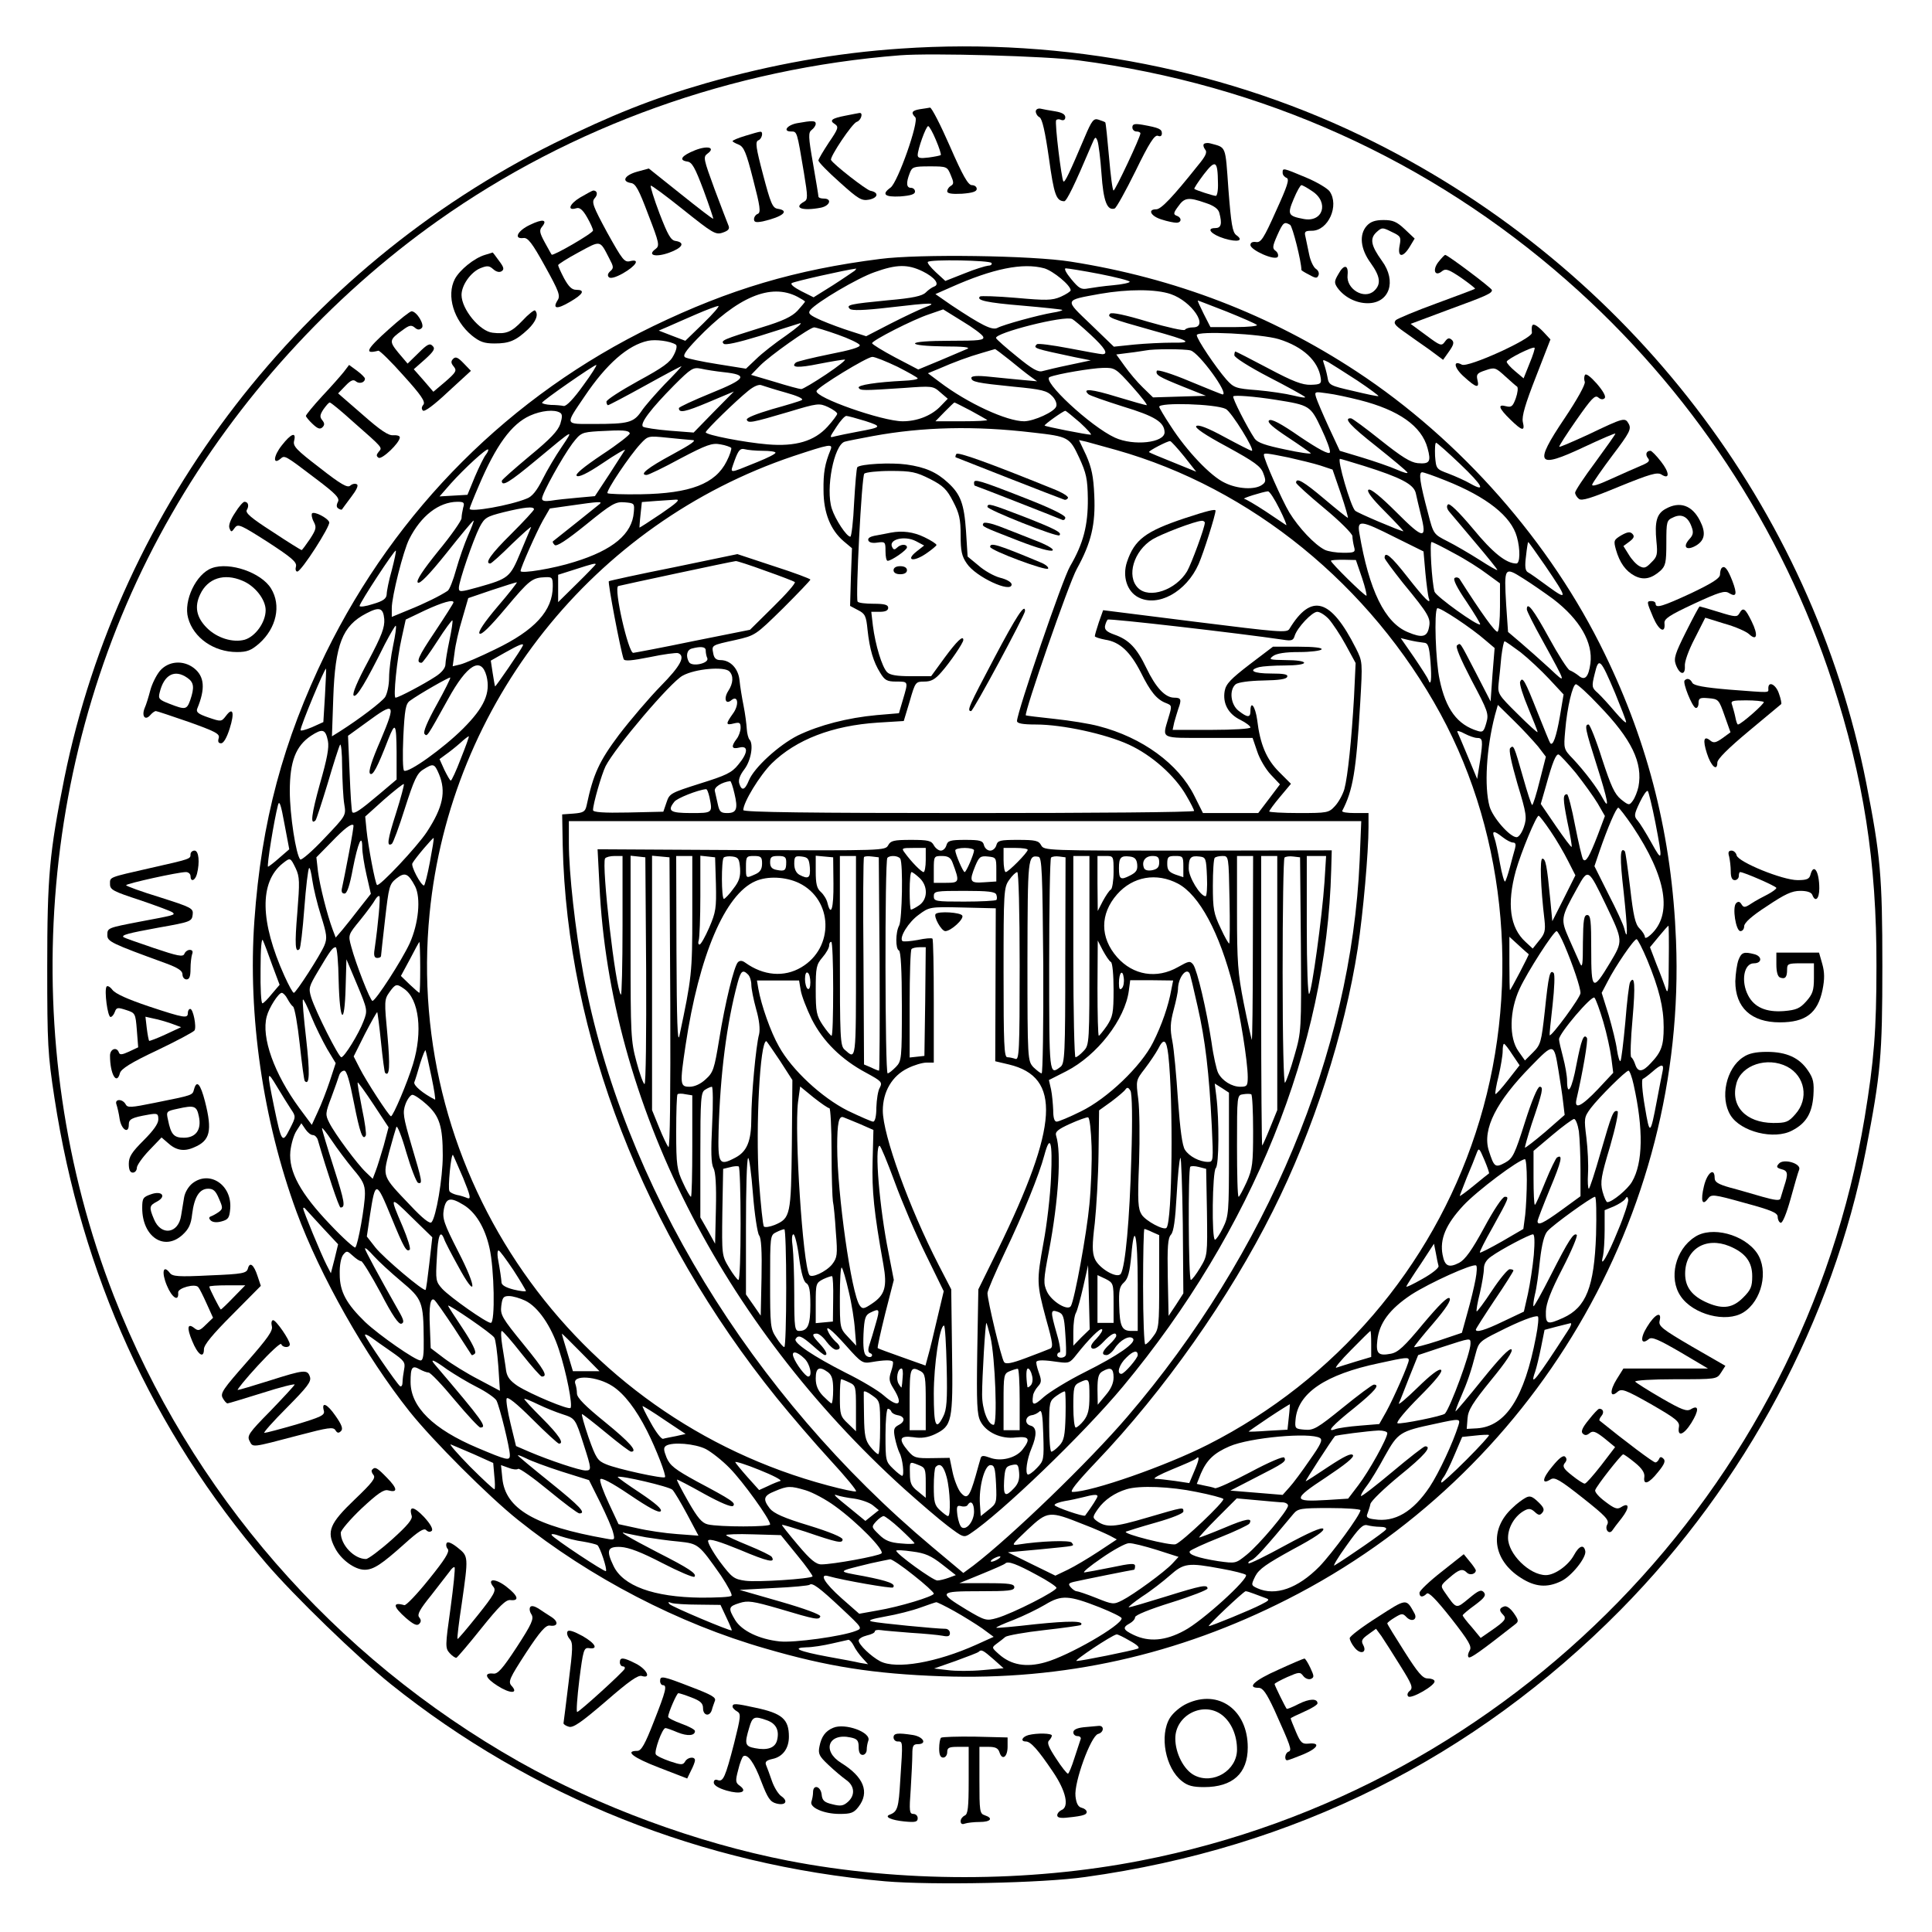 <?xml version="1.0" standalone="no"?>
<!DOCTYPE svg PUBLIC "-//W3C//DTD SVG 20010904//EN"
 "http://www.w3.org/TR/2001/REC-SVG-20010904/DTD/svg10.dtd">
<svg version="1.0" xmlns="http://www.w3.org/2000/svg"
 width="720pt" height="720pt" viewBox="0 0 720 720"
 preserveAspectRatio="xMidYMid meet">

<g transform="translate(0,720) scale(0.1,-0.1)"
fill="#000000" stroke="none">
<path d="M3358 7019 c-241 -16 -482 -59 -727 -129 -201 -58 -353 -119 -566
-224 -940 -468 -1618 -1347 -1825 -2365 -56 -279 -64 -368 -64 -706 0 -286 2
-324 27 -487 101 -658 364 -1238 788 -1733 104 -122 342 -352 465 -451 526
-421 1162 -675 1842 -735 176 -15 588 -7 747 16 778 108 1448 443 1994 995
465 471 792 1083 915 1715 55 284 61 350 61 685 0 336 -7 412 -60 682 -203
1027 -883 1913 -1835 2389 -534 268 -1152 390 -1762 348z m662 -44 c685 -90
1307 -370 1820 -821 458 -402 802 -922 989 -1497 116 -358 165 -668 164 -1057
0 -240 -9 -353 -44 -565 -231 -1387 -1316 -2501 -2698 -2769 -420 -82 -893
-82 -1315 0 -339 66 -704 201 -1002 369 -692 392 -1224 1004 -1510 1736 -368
945 -287 2040 216 2914 244 426 591 808 990 1091 499 354 1099 569 1725 618
116 9 546 -3 665 -19z"/>
<path d="M3428 6793 c-30 -5 -34 -13 -17 -30 15 -15 -65 -242 -92 -262 -35
-25 -22 -36 36 -33 39 3 55 8 55 18 0 8 -7 14 -15 14 -17 0 -19 18 -5 54 9 24
14 26 75 26 64 0 65 -1 78 -32 12 -28 12 -34 0 -41 -7 -4 -13 -13 -13 -20 0
-8 17 -11 55 -9 39 3 55 8 55 18 0 8 -8 14 -18 14 -14 0 -34 35 -82 145 -35
80 -68 144 -74 144 -6 -1 -23 -4 -38 -6z m60 -115 c12 -28 20 -53 18 -56 -3
-2 -23 -6 -45 -9 -32 -4 -41 -2 -41 9 0 22 31 108 39 108 4 0 17 -23 29 -52z"/>
<path d="M3860 6785 c0 -8 6 -18 14 -22 10 -5 21 -54 35 -152 19 -137 27 -160
57 -161 9 0 38 59 102 210 13 31 15 33 22 15 4 -11 11 -66 15 -123 7 -102 21
-138 49 -129 6 2 41 65 78 140 51 105 71 135 83 131 9 -4 15 -1 15 9 0 16 -11
21 -72 32 -30 5 -38 3 -38 -10 0 -8 7 -15 15 -15 8 0 15 -3 15 -7 0 -14 -94
-213 -100 -213 -4 0 -11 56 -17 125 -6 69 -12 127 -14 129 -2 2 -13 6 -25 10
-18 6 -25 -2 -52 -66 -56 -132 -74 -170 -79 -164 -7 7 -33 219 -27 228 3 4 11
5 19 1 9 -3 15 1 15 10 0 11 -13 18 -37 22 -21 3 -46 8 -55 10 -10 2 -18 -3
-18 -10z"/>
<path d="M3151 6769 c-52 -10 -62 -18 -39 -32 14 -10 12 -17 -23 -68 -21 -32
-39 -62 -39 -67 0 -6 35 -42 79 -81 71 -64 82 -70 110 -65 34 7 37 27 5 33
-16 3 -140 100 -147 115 -5 11 79 137 96 142 16 5 25 35 10 33 -5 -1 -28 -5
-52 -10z"/>
<path d="M2971 6741 c-38 -7 -55 -31 -23 -31 23 0 22 1 48 -154 15 -91 15
-100 0 -108 -41 -23 -5 -35 63 -22 34 7 43 34 11 34 -11 0 -20 3 -20 8 0 4 -9
59 -20 122 -18 102 -18 116 -5 126 8 6 15 16 15 23 0 12 -14 12 -69 2z"/>
<path d="M2778 6694 c-27 -8 -48 -17 -48 -20 0 -2 10 -8 23 -13 19 -8 28 -28
54 -131 26 -100 29 -122 17 -127 -8 -3 -14 -12 -14 -20 0 -11 7 -13 33 -8 74
17 102 40 55 47 -19 3 -26 20 -54 126 -27 102 -30 124 -18 129 14 5 20 34 7
32 -5 0 -29 -7 -55 -15z"/>
<path d="M4487 6664 c-4 -4 -2 -13 4 -21 9 -10 3 -24 -27 -60 -94 -118 -137
-163 -155 -163 -34 0 -20 -26 20 -38 21 -7 46 -12 55 -12 20 0 21 19 1 26 -13
5 -12 11 6 35 23 33 38 35 101 13 31 -10 48 -22 52 -37 11 -41 7 -57 -15 -57
-36 0 -15 -24 34 -39 50 -15 74 -8 44 13 -14 11 -19 41 -29 170 -12 168 -7
155 -69 172 -8 2 -18 1 -22 -2z m52 -146 c1 -27 -3 -48 -8 -48 -9 0 -74 21
-80 26 -2 2 14 26 35 54 44 57 52 52 53 -32z"/>
<path d="M2590 6640 c-50 -20 -62 -37 -29 -42 18 -2 29 -22 61 -107 21 -57 37
-105 36 -106 -2 -2 -56 40 -121 92 l-119 95 -44 -12 c-46 -13 -59 -36 -23 -42
18 -2 30 -25 65 -118 41 -106 43 -116 27 -128 -32 -23 -1 -32 50 -14 50 18 62
38 25 44 -18 2 -29 22 -60 102 -21 55 -35 102 -33 104 2 3 57 -38 122 -90 109
-87 120 -94 146 -85 21 7 27 14 22 26 -4 9 -27 70 -52 136 -41 112 -43 120
-27 132 32 23 2 32 -46 13z"/>
<path d="M4780 6556 c0 -8 7 -16 15 -19 11 -5 3 -30 -40 -124 -45 -101 -56
-118 -74 -115 -13 2 -21 -2 -21 -11 0 -19 92 -60 102 -44 3 6 0 16 -8 22 -13
9 -12 17 6 58 22 49 26 52 48 39 9 -6 42 -137 42 -168 0 -2 13 -10 29 -18 25
-14 30 -14 35 -1 3 8 -2 18 -10 23 -8 5 -20 28 -25 53 -5 24 -11 54 -14 67 -5
19 -1 22 24 22 61 0 103 94 66 147 -8 11 -48 35 -89 52 -86 36 -86 36 -86 17z
m111 -69 c63 -42 39 -117 -33 -103 -58 11 -61 17 -37 74 12 29 25 52 29 52 4
0 22 -10 41 -23z"/>
<path d="M2162 6464 c-40 -24 -50 -51 -14 -40 12 4 24 -6 40 -34 12 -21 22
-43 22 -49 0 -10 -149 -96 -154 -90 -2 2 -13 23 -26 46 -19 35 -21 45 -10 58
22 27 2 30 -45 7 -47 -22 -62 -54 -24 -49 16 2 32 -18 80 -105 52 -94 58 -110
47 -127 -20 -32 -3 -35 46 -6 50 29 58 45 23 45 -16 0 -28 12 -45 43 -12 23
-22 45 -22 49 0 3 34 25 77 48 83 45 78 46 113 -22 17 -32 18 -37 4 -49 -9 -8
-11 -16 -5 -22 6 -6 25 -1 52 14 49 28 66 55 28 46 -22 -6 -29 4 -86 106 -53
98 -59 114 -47 128 13 14 10 29 -5 29 -3 0 -25 -12 -49 -26z"/>
<path d="M5094 6359 c-30 -33 -24 -87 14 -139 36 -50 40 -79 13 -104 -37 -34
-105 7 -99 59 4 39 -14 41 -34 4 -16 -27 -16 -33 -4 -51 25 -35 69 -58 113
-58 81 0 109 82 53 158 -41 57 -46 83 -20 107 20 18 22 18 56 1 34 -16 36 -19
30 -51 -9 -45 12 -47 38 -4 l18 30 -37 35 c-30 28 -44 34 -79 34 -31 0 -48 -6
-62 -21z"/>
<path d="M1807 6250 c-40 -12 -94 -56 -112 -90 -32 -62 -4 -154 63 -210 30
-24 46 -30 85 -30 55 0 79 10 125 53 30 29 40 56 26 70 -3 3 -25 -14 -48 -39
-40 -42 -60 -50 -110 -44 -48 5 -116 88 -116 141 0 36 34 84 69 99 27 11 34
10 49 -3 11 -10 23 -13 31 -8 11 7 9 15 -10 40 -12 17 -23 31 -23 30 -1 0 -14
-5 -29 -9z"/>
<path d="M3280 6235 c-316 -40 -561 -113 -845 -250 -533 -258 -958 -683 -1221
-1219 -159 -327 -240 -628 -266 -997 -25 -353 32 -744 157 -1085 88 -239 256
-536 421 -744 87 -109 294 -316 404 -404 270 -216 599 -387 924 -480 230 -67
402 -94 656 -103 453 -16 879 79 1288 287 919 466 1489 1432 1448 2455 -15
384 -101 730 -266 1069 -201 415 -537 797 -925 1052 -321 211 -676 348 -1065
409 -143 23 -565 29 -710 10z m415 -15 c3 -5 -2 -10 -12 -10 -10 -1 -50 -13
-89 -29 l-71 -28 -36 33 c-19 18 -33 35 -29 38 10 10 231 6 237 -4z m-257 -31
c45 -22 66 -49 43 -57 -8 -3 -21 -12 -31 -22 -13 -13 -48 -21 -141 -29 -142
-14 -157 -17 -142 -32 7 -7 52 -6 146 5 162 19 184 19 135 1 -21 -8 -78 -35
-129 -61 l-91 -47 -56 18 c-32 10 -81 28 -111 41 -45 20 -51 26 -41 39 24 29
176 119 240 141 81 29 122 30 178 3z m454 11 c33 -10 98 -63 98 -82 0 -4 -17
-15 -37 -24 -33 -14 -54 -14 -167 -4 -70 6 -131 8 -134 5 -15 -14 25 -23 158
-34 80 -7 147 -14 149 -16 1 -2 -14 -7 -35 -10 -54 -9 -185 -45 -207 -57 -20
-10 -59 10 -172 85 l-59 41 59 26 c155 69 267 92 347 70z m-707 -9 c-6 -4 -42
-29 -81 -54 l-72 -45 -46 23 c-27 14 -42 26 -35 30 8 6 199 49 239 54 2 1 0
-3 -5 -8z m913 -12 c61 -12 112 -25 112 -29 0 -4 -28 -10 -62 -13 -35 -3 -76
-9 -93 -12 -26 -5 -34 0 -63 35 -19 23 -28 40 -20 40 7 0 64 -9 126 -21z
m-1126 -85 c15 -8 28 -16 28 -18 0 -2 -13 -17 -28 -34 -21 -22 -54 -38 -133
-62 -144 -45 -154 -49 -142 -61 6 -6 52 4 134 29 68 22 135 42 149 47 14 4 -9
-16 -50 -45 -41 -28 -92 -68 -112 -88 l-38 -36 -106 17 c-58 9 -112 21 -120
25 -11 6 -1 22 43 68 152 158 275 210 375 158z m1391 10 c79 -27 144 -124 83
-124 -14 0 -27 -4 -30 -9 -3 -5 -65 9 -138 30 -86 26 -135 36 -141 30 -13 -13
3 -19 153 -61 147 -41 158 -48 79 -47 -35 0 -99 -3 -141 -7 l-77 -8 -86 83
c-99 95 -101 89 35 114 104 18 207 18 263 -1z m208 -65 c57 -23 108 -45 113
-50 5 -4 -32 -8 -82 -8 l-91 0 -25 49 c-14 28 -24 50 -22 50 2 0 50 -19 107
-41z m-1950 -44 l-67 -65 -50 19 -49 19 35 15 c19 9 67 29 105 46 39 17 75 30
82 31 6 0 -19 -29 -56 -65z m1043 -50 c5 -13 -14 -15 -124 -15 -80 0 -130 -4
-130 -10 0 -6 43 -10 108 -11 70 0 100 -3 87 -9 -11 -5 -57 -24 -101 -43 l-82
-34 -86 45 c-47 25 -86 49 -86 53 0 10 152 88 213 108 l52 18 71 -44 c40 -24
75 -50 78 -58z m400 8 c54 -50 68 -73 44 -73 -6 0 -62 10 -124 22 -63 12 -116
19 -120 15 -15 -15 -9 -16 141 -48 l60 -12 -80 -17 c-44 -9 -89 -20 -100 -23
-16 -5 -39 8 -95 54 -41 33 -76 64 -78 69 -7 19 257 86 284 71 6 -3 37 -29 68
-58z m-942 0 c43 -15 80 -33 82 -39 3 -8 -35 -19 -112 -34 -64 -13 -121 -27
-126 -31 -21 -19 8 -21 86 -5 46 9 89 16 96 16 7 0 -24 -25 -69 -55 -45 -30
-87 -55 -93 -55 -6 0 -51 12 -99 27 l-88 26 33 34 c36 37 186 143 202 143 6 0
46 -12 88 -27z m1644 -17 c90 -28 147 -81 156 -145 3 -21 -1 -24 -37 -25 -31
-1 -66 12 -158 61 -66 35 -121 63 -123 63 -2 0 -4 -6 -4 -14 0 -8 55 -43 128
-81 70 -36 131 -70 135 -74 5 -5 -14 -2 -43 5 -28 7 -89 16 -135 20 -80 6 -87
9 -115 40 -40 46 -110 150 -110 165 0 17 240 5 306 -15z m-2248 -20 c6 -3 4
-18 -7 -39 -13 -27 -39 -46 -133 -97 -65 -36 -118 -70 -118 -77 0 -7 3 -13 6
-13 3 0 66 33 140 74 74 41 134 73 134 71 0 -1 -28 -32 -63 -67 -34 -36 -74
-81 -87 -101 -29 -42 -48 -47 -177 -47 -110 0 -108 -6 -35 102 82 122 162 192
237 208 29 6 82 -1 103 -14z m1245 -58 c29 -24 63 -51 77 -61 l25 -18 -55 5
c-30 3 -85 8 -122 12 -46 5 -68 3 -68 -4 0 -15 19 -19 157 -33 106 -10 125
-15 144 -35 13 -13 19 -30 15 -39 -7 -20 -82 -54 -119 -55 -65 0 -211 67 -315
146 l-44 33 39 16 c59 26 114 46 163 60 25 7 46 14 48 14 1 1 26 -18 55 -41z
m674 36 c32 -9 145 -164 119 -164 -2 0 -57 22 -122 49 -66 28 -121 45 -123 39
-5 -15 6 -22 98 -59 l85 -34 -99 -3 -98 -3 -38 37 c-21 20 -51 56 -68 80 l-31
43 47 6 c27 3 55 8 63 9 27 6 145 6 167 0z m-1092 -61 c41 -21 75 -40 75 -43
0 -4 -24 -8 -52 -9 -101 -5 -173 -16 -168 -26 6 -11 15 -11 166 -1 108 8 111
8 138 -16 l28 -24 -31 -32 c-33 -32 -84 -52 -137 -52 -76 0 -329 89 -321 113
5 15 188 127 208 127 10 0 52 -17 94 -37z m1713 -51 c45 -30 81 -57 79 -58 -2
-2 -44 7 -94 19 -88 20 -91 22 -96 52 -3 16 -9 38 -13 49 -6 17 -5 17 17 6 13
-8 61 -38 107 -68z m-2885 -19 c-35 -49 -62 -77 -72 -76 -9 2 -31 4 -48 4 -18
1 -33 5 -33 8 0 7 192 140 202 141 4 0 -18 -35 -49 -77z m524 50 c93 -10 84
-25 -47 -78 -66 -27 -120 -52 -120 -56 0 -19 22 -15 110 22 l95 40 -75 -76
-75 -77 -90 7 c-49 4 -94 11 -99 15 -12 12 30 67 116 154 64 64 71 68 101 62
17 -4 56 -10 84 -13z m1522 -53 c34 -38 59 -70 54 -70 -4 0 -54 14 -110 31
-94 29 -132 33 -107 10 5 -5 63 -25 129 -46 119 -36 154 -58 155 -96 0 -39
-115 -52 -185 -20 -90 41 -276 214 -243 226 30 12 156 33 198 34 45 1 48 -1
109 -69z m-1291 -23 c43 -12 68 -23 60 -28 -7 -4 -57 -19 -111 -34 -57 -17
-96 -32 -94 -39 5 -14 17 -12 156 29 109 33 114 33 147 18 19 -9 34 -20 34
-25 0 -4 -16 -26 -36 -48 -49 -54 -119 -75 -224 -66 -84 7 -230 35 -230 45 0
8 113 118 159 155 21 17 40 25 50 20 9 -3 49 -16 89 -27z m2139 -28 c146 -37
231 -97 253 -179 14 -51 8 -60 -37 -56 -27 3 -59 23 -137 85 -55 44 -105 81
-111 82 -30 2 -4 -27 95 -105 60 -48 112 -91 115 -97 3 -5 -15 0 -40 11 -25
11 -83 31 -129 45 l-83 25 -41 88 c-22 48 -43 97 -47 110 -7 23 -6 23 42 16
26 -3 80 -15 120 -25z m-312 1 c126 -20 129 -22 169 -107 20 -42 35 -82 32
-89 -3 -9 -41 11 -111 58 -72 50 -108 69 -116 61 -7 -7 15 -26 71 -63 44 -29
82 -56 85 -59 2 -4 -41 2 -96 14 -72 15 -102 25 -113 40 -27 40 -85 153 -80
158 6 5 77 0 159 -13z m-1138 -40 c31 -17 59 -33 62 -35 2 -3 -40 -5 -94 -5
l-99 0 34 35 c19 19 35 35 37 35 2 0 29 -14 60 -30z m951 6 c21 -10 111 -156
97 -156 -4 0 -49 23 -101 51 -64 35 -99 48 -106 41 -6 -6 31 -32 115 -77 102
-56 126 -73 135 -99 10 -26 10 -33 -5 -43 -26 -19 -91 -16 -139 8 -52 24 -142
119 -201 211 -24 36 -43 69 -43 72 0 17 210 11 248 -8z m-2481 -14 c9 -5 9
-16 1 -42 -9 -26 -37 -56 -115 -120 -56 -47 -103 -88 -103 -92 0 -23 28 -6
129 78 143 119 141 118 94 48 -22 -32 -54 -86 -71 -120 -21 -42 -39 -65 -59
-72 -63 -26 -213 -52 -213 -38 0 3 15 41 34 85 64 151 122 231 191 262 42 19
91 24 112 11z m1938 -37 c27 -25 45 -45 40 -45 -15 0 -168 30 -172 34 -3 3 68
54 77 55 3 0 27 -20 55 -44z m-800 6 c64 -21 62 -23 -30 -40 -33 -6 -70 -14
-83 -17 -22 -6 -22 -6 5 35 14 22 31 41 37 41 6 0 38 -9 71 -19z m625 -43
c132 -15 136 -17 172 -94 26 -57 31 -78 32 -152 1 -100 -17 -168 -66 -252 -28
-47 -197 -542 -198 -577 0 -9 21 -13 71 -13 98 0 259 -35 346 -75 85 -39 172
-116 214 -190 16 -27 29 -53 29 -57 0 -5 -378 -8 -840 -8 -586 0 -840 3 -840
11 0 29 61 129 106 174 91 89 226 141 395 152 l97 6 22 73 c21 73 22 74 55 74
25 0 40 8 64 36 31 35 81 108 81 119 0 19 -24 -4 -69 -65 l-51 -70 -74 0 c-54
0 -79 4 -90 15 -19 19 -44 102 -53 173 l-6 52 32 0 c21 0 31 5 31 15 0 11 -13
15 -54 15 -30 0 -57 3 -60 8 -8 14 15 467 25 477 6 5 50 10 98 10 78 0 95 -4
147 -30 49 -25 63 -39 86 -84 23 -44 28 -66 28 -126 0 -58 4 -78 23 -105 33
-50 167 -112 167 -78 0 8 -18 19 -43 25 -23 6 -60 27 -81 46 l-40 33 -6 95
c-7 101 -20 137 -67 180 -42 39 -84 58 -155 68 -59 8 -171 2 -183 -10 -3 -3
-8 -63 -12 -132 -3 -70 -10 -127 -14 -127 -14 0 -56 64 -69 104 -24 74 8 238
48 250 10 3 57 12 105 21 185 34 379 39 597 13z m-1503 -3 c1 -5 -45 -41 -103
-79 -70 -47 -101 -73 -95 -79 7 -7 39 8 97 47 47 32 85 54 83 49 -3 -4 -29
-45 -58 -90 l-54 -82 -66 -6 c-36 -3 -81 -8 -98 -11 -23 -3 -33 -1 -33 8 0 19
76 155 113 205 31 40 34 42 97 46 91 5 113 4 117 -8z m233 -25 c18 0 -3 -15
-75 -54 -91 -49 -125 -76 -95 -76 6 0 63 27 125 61 99 52 119 59 150 53 19 -3
37 -10 40 -13 2 -4 -5 -27 -17 -50 -42 -84 -135 -120 -320 -123 -65 -1 -121 1
-124 4 -7 7 82 140 123 184 28 30 29 30 98 23 39 -4 81 -8 95 -9z m1580 -37
c503 -142 947 -504 1208 -983 252 -463 301 -1047 131 -1563 -164 -501 -522
-919 -996 -1160 -157 -80 -435 -177 -506 -177 -13 0 15 35 88 112 253 265 496
610 658 934 152 302 268 664 317 980 20 132 40 357 40 452 l0 52 -51 0 c-28 0
-49 3 -47 8 40 77 52 147 67 401 9 155 9 155 -16 205 -94 186 -166 207 -248
72 -9 -15 -40 -12 -352 27 l-342 43 -16 -45 c-8 -24 -15 -48 -15 -52 0 -3 18
-9 39 -13 54 -8 93 -45 132 -121 36 -73 60 -102 94 -115 23 -9 23 -10 9 -56
-23 -79 -33 -74 150 -74 l164 0 17 -50 c9 -28 32 -67 51 -87 l34 -36 -40 -53
-41 -54 -103 0 -103 0 -32 64 c-59 119 -194 218 -357 260 -33 9 -108 21 -165
27 -57 6 -105 12 -106 13 -8 7 161 495 190 546 54 98 70 166 65 274 -3 71 -10
103 -30 149 l-27 57 27 -6 c15 -4 65 -18 112 -31z m253 -24 l45 -57 -86 35
c-48 19 -88 36 -90 38 -4 4 71 43 79 41 3 0 27 -26 52 -57z m1028 -28 c85 -81
98 -107 38 -73 -19 11 -55 27 -81 37 -46 17 -46 18 -50 66 -1 27 0 49 4 49 3
0 44 -36 89 -79z m-2346 52 c-21 -51 -27 -85 -26 -150 0 -84 26 -148 75 -190
l31 -26 -4 -108 -3 -107 30 -16 c26 -13 30 -22 35 -73 8 -74 22 -120 47 -160
17 -28 25 -33 60 -33 46 0 45 1 25 -67 l-15 -51 -83 -7 c-108 -10 -213 -37
-294 -76 -71 -36 -162 -119 -182 -167 -15 -37 -27 -41 -36 -12 -4 13 2 31 19
53 25 33 35 94 19 111 -4 4 -9 22 -10 39 -1 18 -6 57 -12 87 -6 30 -13 73 -15
94 -4 44 -34 76 -71 76 -16 0 -24 7 -27 25 -6 31 -8 30 83 50 74 17 74 17 177
118 56 56 102 104 102 107 0 3 -61 26 -136 50 l-136 45 -236 -49 c-131 -26
-240 -50 -243 -52 -5 -3 43 -255 55 -290 3 -9 31 -6 97 7 52 11 99 17 106 15
29 -11 9 -48 -65 -123 -43 -44 -112 -125 -155 -181 -74 -99 -96 -146 -121
-264 -5 -23 -12 -27 -49 -30 l-42 -3 2 -115 c16 -707 301 -1444 798 -2060 51
-63 140 -167 198 -230 58 -63 102 -116 97 -118 -5 -2 -52 8 -104 22 -952 253
-1581 1157 -1485 2132 77 783 610 1453 1355 1704 136 45 149 48 139 23z
m-1284 -17 c-7 -8 -25 -45 -41 -82 l-28 -68 -52 -3 -52 -3 42 48 c51 57 133
132 139 127 2 -3 -2 -11 -8 -19z m1032 14 c26 0 47 -3 47 -7 0 -5 -31 -20 -68
-35 -112 -45 -102 -46 -84 7 14 38 21 45 37 41 11 -3 41 -6 68 -6z m1959 -25
c40 -9 94 -22 119 -30 l45 -15 31 -90 c17 -50 28 -90 26 -90 -2 0 -42 32 -87
70 -78 66 -106 82 -106 61 0 -4 47 -47 105 -95 58 -48 105 -95 105 -104 0 -9
3 -27 6 -39 6 -21 3 -23 -40 -23 -26 0 -57 5 -69 11 -38 19 -97 82 -132 139
-27 45 -95 198 -95 215 0 8 13 6 92 -10z m280 -31 c140 -44 186 -69 194 -101
3 -15 12 -52 19 -81 24 -94 11 -93 -90 8 -59 59 -97 90 -105 85 -8 -5 12 -32
61 -81 41 -41 71 -74 69 -74 -12 1 -173 69 -180 77 -17 17 -68 193 -56 193 3
0 42 -12 88 -26z m306 -55 c153 -61 244 -133 265 -210 13 -46 12 -99 -2 -99
-38 0 -88 40 -162 130 -54 64 -87 96 -93 90 -6 -6 -4 -16 5 -27 9 -10 52 -62
97 -115 45 -53 82 -99 82 -102 0 -3 -30 14 -67 38 -38 24 -91 55 -119 69 -51
26 -52 26 -72 104 -31 116 -36 153 -22 153 6 0 46 -14 88 -31z m-620 -105 c18
-36 29 -63 25 -61 -4 3 -39 26 -76 51 -38 25 -74 46 -80 47 -12 1 68 26 88 28
6 1 25 -29 43 -65z m-2304 -18 c-43 -29 -80 -53 -81 -52 0 0 1 22 4 48 l5 47
52 4 c28 2 62 4 75 5 18 1 2 -13 -55 -52z m-738 22 c-3 -13 -6 -30 -6 -39 0
-9 -39 -65 -87 -123 -58 -72 -83 -110 -76 -117 7 -7 42 29 107 110 53 67 98
121 101 121 2 0 -7 -25 -21 -56 -13 -30 -33 -87 -44 -126 -11 -40 -25 -76 -32
-80 -27 -18 -85 -47 -145 -71 l-63 -26 0 33 c0 43 43 214 65 257 44 87 110
138 179 139 25 0 28 -3 22 -22z m509 14 c-8 -7 -156 -125 -174 -139 -3 -2 0
-8 6 -14 7 -7 44 17 117 76 96 78 110 86 144 83 36 -3 37 -4 34 -37 -6 -81
-78 -141 -221 -185 -78 -25 -201 -45 -201 -34 0 12 60 147 83 188 l26 45 78
11 c104 15 119 16 108 6z m-245 -20 c0 -4 -38 -45 -85 -92 -76 -75 -100 -110
-78 -110 4 0 41 33 81 73 41 39 73 68 71 62 -2 -5 -20 -48 -39 -93 -39 -94
-44 -98 -157 -130 -68 -19 -73 -19 -73 -3 0 24 53 178 77 226 19 36 26 40 89
56 78 19 114 23 114 11z m3210 -105 l105 -52 7 -80 c4 -43 10 -85 12 -92 12
-32 -14 -6 -79 77 -61 78 -85 98 -85 71 0 -5 31 -46 68 -93 98 -119 105 -132
97 -168 -7 -34 -26 -38 -78 -16 -86 35 -145 156 -181 369 -9 51 5 49 134 -16z
m219 -59 c42 -22 97 -57 123 -77 l48 -35 0 -88 c0 -48 -4 -89 -9 -92 -7 -5
-60 68 -142 197 -4 5 -12 7 -18 3 -7 -5 9 -37 44 -88 30 -45 53 -83 51 -85 -8
-8 -164 104 -170 122 -10 35 -19 185 -11 185 5 0 42 -19 84 -42z m340 -47 c83
-122 85 -131 11 -77 -35 26 -69 50 -77 54 -9 6 -11 22 -6 60 3 29 7 52 8 52 2
0 30 -40 64 -89z m-4299 -16 c-11 -38 -19 -79 -19 -90 -1 -16 -13 -25 -51 -36
-27 -9 -50 -12 -50 -7 0 11 131 211 135 206 2 -2 -5 -34 -15 -73z m3616 -29
c12 -36 19 -66 16 -66 -8 0 -132 122 -132 130 0 3 21 4 47 4 l46 -1 23 -67z
m-2224 27 c57 -20 106 -39 110 -42 4 -4 -32 -45 -80 -92 l-87 -86 -210 -42
c-115 -24 -217 -43 -225 -44 -18 -2 -74 242 -56 249 10 3 420 91 438 93 3 1
53 -15 110 -36z m-632 24 c0 -1 -31 -34 -70 -72 l-70 -69 0 51 0 51 63 20 c65
21 77 24 77 19z m3569 -130 c99 -76 148 -162 138 -239 -7 -52 -21 -66 -44 -46
-10 8 -25 17 -33 20 -8 3 -43 58 -78 122 -57 104 -82 137 -82 105 0 -6 26 -58
59 -117 91 -166 90 -163 25 -102 -33 30 -81 73 -107 95 l-47 40 -7 102 c-8
140 -7 142 64 97 32 -20 82 -55 112 -77z m-3729 48 c0 -91 -67 -164 -215 -235
-55 -27 -113 -52 -129 -56 l-29 -7 7 51 c3 28 16 85 29 127 l22 76 88 30 c48
16 90 29 93 29 3 0 -29 -41 -72 -91 -50 -59 -73 -94 -67 -100 7 -7 40 26 98
95 89 106 98 113 148 115 25 1 27 -2 27 -34z m-370 -60 c0 -3 -31 -52 -69
-109 -63 -94 -73 -116 -50 -116 4 0 30 36 59 81 28 44 54 79 56 77 2 -3 -3
-36 -11 -74 -8 -38 -15 -79 -15 -90 0 -13 -14 -31 -38 -46 -41 -27 -137 -78
-148 -78 -9 0 5 144 23 223 l15 68 71 34 c67 31 107 42 107 30z m3847 -142
l33 -28 -8 -99 -7 -100 -54 105 c-64 123 -57 113 -71 104 -7 -4 12 -49 54
-130 61 -115 65 -125 55 -159 -9 -32 -13 -36 -32 -30 -76 23 -119 81 -142 191
-15 68 -21 254 -9 266 7 7 129 -74 181 -120z m-4105 80 c2 -31 -9 -61 -60
-157 -41 -76 -60 -122 -54 -128 10 -10 45 48 116 191 21 40 39 71 41 69 3 -2
-2 -36 -10 -74 -8 -38 -15 -92 -15 -119 0 -29 -7 -60 -15 -73 -14 -19 -92 -79
-169 -128 l-29 -18 5 144 c7 199 34 268 123 314 49 26 63 21 67 -21z m3520 0
c14 -16 43 -59 63 -96 l37 -68 -6 -127 c-9 -156 -23 -295 -36 -343 -6 -20 -21
-48 -35 -63 -23 -25 -28 -26 -135 -26 -60 0 -110 3 -110 6 0 3 18 28 40 54
l41 49 -44 44 c-47 47 -71 102 -82 195 -7 50 -25 74 -25 32 0 -25 -11 -25 -44
1 -30 23 -36 78 -11 99 9 7 49 13 102 14 59 1 88 5 90 14 4 9 -13 12 -61 12
-65 0 -87 12 -43 24 12 3 55 6 95 6 41 0 72 4 72 10 0 6 -29 10 -67 10 -62 1
-66 2 -49 15 14 10 45 15 97 15 43 0 81 5 84 10 4 6 -28 10 -87 10 l-94 0 -87
-66 c-70 -54 -88 -72 -93 -99 -8 -46 13 -86 59 -108 20 -10 37 -23 37 -28 0
-5 -64 -9 -145 -9 l-145 0 6 28 c4 15 11 37 15 50 13 35 11 42 -15 42 -34 0
-69 38 -104 111 -36 75 -65 105 -119 124 -28 10 -37 18 -35 32 2 10 7 21 10
24 6 5 492 -51 654 -75 31 -5 38 -3 43 15 10 31 65 89 84 89 10 0 29 -12 43
-27z m353 -88 c17 -1 21 -11 26 -71 5 -65 2 -94 -8 -68 -2 7 -26 44 -53 84
l-50 72 33 -8 c17 -4 41 -8 52 -9z m362 -36 c29 -23 77 -68 106 -99 l54 -58
-14 -83 c-13 -74 -26 -112 -36 -98 -2 2 -23 54 -47 114 -47 119 -56 136 -65
114 -3 -8 11 -52 30 -97 19 -46 35 -86 35 -90 0 -4 -34 27 -75 68 -72 71 -74
75 -70 114 3 23 7 67 10 99 4 31 9 57 12 57 4 0 30 -19 60 -41z m-3719 24 c-7
-16 -101 -153 -103 -151 -1 2 -5 24 -9 50 l-7 46 53 30 c55 31 72 37 66 25z
m682 -17 c0 -8 2 -21 6 -29 7 -19 -56 -33 -68 -15 -13 22 -9 46 10 51 34 9 52
7 52 -7z m3389 -159 c22 -54 41 -102 41 -108 0 -6 -18 11 -41 38 -22 26 -51
58 -64 70 -23 20 -24 24 -12 72 15 63 21 58 76 -72z m-4206 64 c16 -63 -8
-117 -87 -196 -73 -73 -204 -167 -220 -157 -5 3 -6 58 -3 126 5 101 9 123 24
134 34 25 148 90 151 87 2 -2 -21 -48 -51 -102 -35 -63 -51 -102 -45 -108 10
-11 8 -14 88 130 71 129 123 160 143 86z m-602 -74 l-6 -98 -42 -19 c-24 -10
-43 -15 -43 -11 0 16 91 234 95 229 1 -2 -1 -47 -4 -101z m1507 91 c16 -16 15
-44 -4 -73 -18 -28 -10 -53 12 -34 25 20 29 -19 5 -51 -27 -38 -27 -44 4 -36
21 5 25 3 25 -16 0 -13 -7 -32 -15 -42 -22 -29 -18 -39 10 -32 35 9 33 -20 -4
-64 -24 -30 -46 -40 -142 -70 -110 -35 -114 -37 -125 -70 l-12 -35 -131 -3
c-93 -2 -131 1 -131 9 0 23 32 134 47 164 36 70 242 313 287 337 47 26 155 35
174 16z m3241 -127 c122 -126 164 -214 147 -303 -4 -18 -13 -41 -21 -52 -13
-18 -15 -18 -44 5 -24 20 -37 48 -71 152 -22 70 -45 127 -50 127 -16 0 -12
-18 30 -150 42 -132 50 -175 23 -125 -20 38 -67 100 -111 147 -35 36 -35 38
-29 105 7 87 28 173 40 173 6 0 45 -35 86 -79z m-227 -153 l29 -38 -23 -90
c-12 -49 -25 -90 -28 -90 -3 0 -18 46 -34 103 -34 119 -35 122 -48 109 -6 -6
4 -53 27 -133 34 -112 36 -126 24 -161 -7 -21 -19 -38 -27 -38 -25 0 -89 73
-101 115 -20 74 -12 215 20 339 l11 39 60 -59 c33 -32 73 -76 90 -96z m-4313
25 c-34 -78 -47 -119 -40 -126 10 -10 27 22 68 128 26 66 30 60 31 -47 l0
-103 -65 -55 c-71 -60 -92 -74 -100 -67 -3 3 -7 68 -10 145 l-6 140 69 50
c106 78 111 73 53 -65z m-197 -4 c5 -25 -3 -67 -30 -161 -31 -112 -37 -156
-16 -135 3 3 23 65 45 137 21 72 42 137 46 144 4 8 8 -29 8 -82 1 -53 4 -116
8 -139 7 -42 7 -42 -75 -128 -44 -47 -85 -82 -89 -78 -16 17 -39 166 -39 255
0 110 22 168 79 206 43 28 54 25 63 -19z m4282 11 c22 0 23 -8 12 -84 l-11
-69 -35 84 c-19 46 -37 88 -39 92 -2 5 11 2 27 -7 17 -9 38 -16 46 -16z
m-3787 -78 c-17 -45 -34 -81 -37 -81 -3 0 -13 18 -24 40 l-18 40 23 17 c13 9
37 28 54 43 16 15 31 26 32 25 2 -1 -12 -39 -30 -84z m4156 -53 c29 -37 66
-88 81 -113 l27 -47 -27 -72 c-31 -80 -44 -102 -54 -90 -4 4 -17 61 -30 126
-12 64 -26 117 -30 117 -16 0 -16 -16 1 -102 11 -50 18 -93 16 -94 -2 -2 -28
33 -59 78 l-56 82 19 66 c25 91 38 122 48 118 5 -2 34 -33 64 -69z m-4237 -4
c27 -65 15 -123 -45 -215 -36 -55 -178 -206 -186 -198 -7 6 -33 145 -39 204
l-5 51 70 63 c39 34 72 60 74 58 2 -2 -11 -51 -29 -108 -32 -100 -36 -127 -16
-115 5 3 27 63 49 133 34 106 45 130 68 144 38 24 42 23 59 -17z m1101 -72
c14 -58 8 -73 -27 -73 -24 0 -29 5 -35 33 -4 17 -9 39 -11 49 -4 14 25 33 57
37 3 1 10 -20 16 -46z m-93 -14 c12 -59 12 -59 -69 -59 -78 0 -89 8 -62 42 9
13 87 44 118 47 4 1 9 -13 13 -30z m3525 -94 c28 -146 27 -151 -15 -75 -20 36
-43 73 -51 82 -14 16 -14 22 8 68 13 27 26 46 30 42 3 -4 16 -56 28 -117z
m-5128 -132 c-20 -18 -39 -32 -42 -33 -6 0 23 177 37 230 5 19 11 2 24 -70
l18 -95 -37 -32z m5043 118 c127 -190 150 -330 67 -405 -12 -11 -21 -14 -21
-8 0 7 -9 21 -20 32 -16 16 -23 47 -35 152 -9 73 -17 134 -20 136 -18 18 -19
-24 -4 -153 15 -141 16 -191 2 -135 -3 14 -30 72 -59 128 l-52 104 19 56 c30
87 62 162 70 162 3 0 27 -31 53 -69z m-306 -18 c22 -32 51 -82 66 -112 l27
-53 -43 -86 -43 -85 -8 84 c-12 124 -17 149 -29 149 -10 0 -7 -104 8 -230 4
-38 1 -50 -20 -75 l-24 -30 -27 25 c-58 53 -70 141 -36 265 20 70 76 205 85
205 3 0 23 -26 44 -57z m-711 -110 c-31 -713 -344 -1464 -866 -2073 -143 -167
-431 -445 -573 -554 l-38 -28 -117 98 c-675 566 -1153 1352 -1299 2134 -30
164 -54 376 -54 488 l0 82 1477 0 1476 0 -6 -147z m-3767 26 c-11 -57 -22
-114 -25 -126 -4 -16 -1 -23 9 -23 9 0 19 28 31 93 19 97 35 134 35 78 0 -17
7 -63 16 -102 l16 -70 -41 -52 c-22 -29 -51 -65 -65 -82 l-25 -29 -11 29 c-21
56 -48 164 -55 217 l-6 53 56 57 c48 50 74 70 82 63 2 -1 -6 -48 -17 -106z
m4300 61 c14 -11 31 -20 39 -20 9 0 11 -7 7 -22 -4 -13 -12 -44 -19 -70 -7
-26 -15 -50 -18 -53 -3 -3 -12 28 -19 67 -7 40 -16 83 -21 96 -10 27 -2 28 31
2z m-3998 -93 c-9 -48 -19 -87 -22 -87 -12 1 -50 73 -43 83 11 20 77 97 79 94
2 -1 -5 -42 -14 -90z m-500 -23 c15 -32 15 -51 6 -165 -10 -119 -8 -152 8
-136 4 3 12 71 18 151 6 80 14 148 18 151 3 3 8 -17 12 -46 4 -28 18 -87 32
-131 22 -70 24 -84 13 -111 -15 -36 -106 -177 -114 -177 -4 0 -19 28 -35 63
-91 202 -94 349 -7 419 29 23 29 23 49 -18z m445 -67 c22 -44 13 -138 -20
-212 -29 -63 -127 -215 -139 -215 -8 0 -62 138 -79 202 -12 44 -12 44 34 100
25 31 50 65 55 75 6 10 13 16 16 13 4 -5 -4 -99 -18 -197 -4 -24 -1 -33 10
-33 8 0 14 3 14 8 0 4 7 65 15 136 14 122 16 131 42 152 32 25 44 20 70 -29z
m4439 -72 c63 -132 63 -131 14 -213 -65 -108 -70 -104 -70 48 0 109 -2 130
-15 130 -12 0 -15 -18 -16 -102 0 -83 -2 -98 -11 -78 -6 14 -24 54 -40 90 -33
75 -32 79 29 189 42 76 41 77 109 -64z m233 -207 c0 -105 -3 -127 -11 -103 -6
17 -21 58 -35 92 l-24 63 33 40 c18 22 34 40 36 40 1 0 2 -60 1 -132z m-389
60 c32 -75 60 -158 60 -179 0 -16 -109 -164 -115 -157 -1 2 4 53 11 113 7 64
9 114 4 119 -14 14 -19 -7 -33 -142 -13 -116 -15 -125 -44 -154 l-30 -30 -24
34 c-36 50 -34 151 4 233 29 63 127 215 138 215 4 0 17 -24 29 -52z m-4815
-76 l27 -72 -29 -34 c-15 -19 -31 -35 -35 -35 -5 -1 -8 56 -7 127 0 80 4 120
9 107 5 -11 21 -53 35 -93z m4682 42 c3 0 -67 -134 -70 -134 -1 0 -2 45 -2
100 l0 99 35 -32 c19 -18 36 -32 37 -33z m442 -22 c44 -107 61 -176 61 -250 0
-68 -8 -92 -48 -134 -31 -34 -48 -35 -58 -5 -4 12 -10 24 -15 27 -4 3 -2 67 5
143 11 127 8 165 -9 137 -4 -6 -12 -74 -18 -150 -7 -76 -15 -141 -18 -144 -3
-4 -9 15 -13 41 -3 26 -18 85 -31 130 l-26 83 22 42 c29 57 98 158 108 158 4
0 22 -35 40 -78z m-4573 -27 c0 -52 -1 -95 -3 -95 -2 0 -18 14 -36 31 l-33 32
34 63 c18 35 34 64 35 64 1 0 3 -43 3 -95z m-304 -50 c4 -156 22 -173 26 -25
l3 105 40 -95 c39 -93 39 -96 24 -135 -18 -48 -72 -135 -83 -135 -10 0 -95
169 -112 222 -11 36 -9 41 26 100 45 76 54 88 65 88 5 0 10 -56 11 -125z m244
-30 c56 -39 70 -160 33 -281 -21 -69 -74 -194 -82 -194 -7 0 -93 132 -117 180
l-22 43 42 84 c24 46 44 82 46 81 1 -2 8 -53 14 -113 6 -60 13 -111 15 -113
17 -17 19 26 9 139 -12 127 -12 134 7 161 23 32 27 33 55 13z m-435 -37 c7
-13 16 -26 21 -29 6 -4 17 -66 25 -140 8 -73 16 -136 19 -138 18 -18 19 33 5
157 -9 79 -15 145 -12 147 2 3 16 -25 31 -63 15 -37 42 -91 59 -121 l32 -53
-22 -67 c-12 -36 -32 -88 -45 -115 l-22 -48 -46 62 c-94 128 -143 264 -122
342 8 32 44 88 56 88 5 0 15 -10 21 -22z m4904 -86 c13 -44 26 -105 30 -135
l7 -55 -57 -61 c-61 -64 -89 -78 -80 -38 23 99 44 221 39 229 -12 18 -21 -7
-39 -99 -17 -93 -35 -122 -35 -60 0 17 -7 57 -15 87 -8 30 -15 60 -15 67 0 22
122 165 132 155 5 -5 20 -46 33 -90z m-339 -122 l27 -40 -43 -55 c-24 -31 -45
-54 -47 -52 -2 2 3 33 12 68 8 35 15 76 15 92 0 15 2 27 5 27 3 0 17 -18 31
-40z m172 -60 c6 -36 14 -88 17 -115 l6 -50 -72 -63 c-40 -34 -74 -60 -76 -59
-1 2 10 41 25 88 41 120 45 139 30 139 -8 0 -30 -53 -55 -132 -38 -120 -45
-135 -74 -151 -37 -20 -41 -17 -61 46 -24 79 28 182 158 314 85 87 85 87 102
-17z m-4200 -23 c10 -48 16 -86 13 -85 -45 23 -81 53 -77 65 3 7 13 39 22 71
10 31 19 53 20 47 2 -5 12 -50 22 -98z m4588 21 c-3 -13 -12 -61 -21 -108 -25
-132 -27 -133 -45 -25 -10 57 -13 102 -8 104 5 2 21 14 36 27 34 30 44 30 38
2z m-4877 -118 c22 -112 33 -142 44 -122 3 4 -3 50 -14 101 -10 52 -18 95 -16
97 1 2 28 -35 59 -82 l56 -85 -18 -68 c-11 -37 -24 -80 -30 -95 l-11 -29 -25
24 c-32 30 -116 143 -137 185 -15 30 -15 35 8 95 13 35 26 72 29 82 3 9 11 17
19 17 9 0 20 -38 36 -120z m4769 68 c37 -166 35 -292 -6 -362 -16 -28 -74 -76
-92 -76 -4 0 -12 18 -18 40 -9 35 -5 57 28 167 21 73 33 130 28 132 -16 5 -21
-9 -63 -154 -21 -74 -41 -135 -44 -135 -3 0 -5 26 -3 57 2 32 -1 92 -6 133 -9
72 -9 76 16 110 31 41 131 140 141 140 4 0 13 -24 19 -52z m-5004 -91 c19 -28
19 -29 -4 -74 -28 -56 -31 -51 -59 84 -27 133 -27 137 12 72 18 -30 41 -67 51
-82z m506 17 c48 -43 60 -82 60 -190 0 -85 -25 -231 -42 -249 -6 -7 -33 14
-78 62 -106 111 -104 106 -80 199 12 44 24 86 27 94 3 8 20 -34 37 -94 18 -61
38 -112 44 -114 18 -6 15 7 -24 138 -32 109 -34 124 -23 155 7 19 19 35 26 35
7 0 31 -16 53 -36z m4294 -100 c3 -26 6 -91 6 -144 l0 -98 -70 -51 c-69 -50
-90 -60 -90 -42 0 5 21 59 46 120 43 103 50 132 26 117 -4 -3 -24 -43 -43 -90
-19 -47 -36 -86 -39 -86 -3 0 -5 45 -5 100 l0 101 70 59 c39 33 75 59 81 60 6
0 14 -21 18 -46z m-4718 -14 c7 0 15 -8 18 -17 35 -120 79 -253 85 -253 19 0
16 20 -25 148 -24 75 -44 141 -44 147 0 5 16 -15 36 -45 20 -30 56 -78 80
-107 36 -42 44 -58 44 -91 0 -45 -26 -192 -36 -201 -3 -3 -46 35 -94 86 -110
115 -155 197 -148 272 3 28 13 62 23 77 l18 28 15 -22 c8 -12 20 -22 28 -22z
m4383 -143 c-2 -1 -28 -22 -56 -45 -29 -24 -53 -41 -53 -39 0 2 12 32 26 68
15 35 31 75 36 89 9 24 10 24 30 -23 11 -26 19 -49 17 -50z m-3823 -17 c27
-66 30 -80 16 -75 -9 4 -27 10 -40 12 -12 3 -25 9 -27 14 -7 10 6 141 13 135
2 -3 19 -42 38 -86z m3964 -7 c0 -43 -3 -102 -6 -130 l-7 -53 -79 -46 c-44
-25 -81 -44 -83 -42 -2 2 19 44 47 93 62 112 63 115 46 115 -9 0 -42 -50 -77
-115 -46 -85 -71 -119 -93 -131 -39 -20 -54 -13 -62 30 -11 58 12 113 77 183
51 55 207 172 230 173 4 0 7 -35 7 -77z m-4231 -141 c46 -112 56 -130 68 -119
4 4 -8 42 -26 85 -50 116 -49 117 33 36 l77 -75 -11 -97 c-6 -53 -12 -97 -14
-99 -7 -7 -156 119 -187 158 l-32 41 12 81 c20 129 23 128 80 -11z m4489 -64
c-7 -195 -37 -270 -122 -309 -60 -27 -66 -25 -65 24 1 30 18 75 62 160 33 64
57 121 53 125 -11 10 -30 -19 -97 -151 -33 -65 -62 -117 -64 -115 -2 2 0 21 5
43 6 22 14 80 19 129 7 60 16 95 28 108 21 24 164 127 177 128 5 0 6 -64 4
-142z m82 17 c-39 -97 -70 -148 -56 -95 3 14 6 58 6 97 l0 73 34 14 c18 8 37
20 42 27 7 11 9 11 12 -2 1 -8 -15 -60 -38 -114z m-4303 95 c45 -27 80 -84 97
-160 18 -77 22 -280 5 -280 -16 0 -151 95 -181 127 -24 27 -25 32 -20 116 4
84 13 106 27 70 3 -10 27 -56 52 -101 70 -130 72 -84 1 53 -54 106 -60 124
-54 158 8 43 24 47 73 17z m-524 -86 l57 -61 -13 -54 -14 -54 -16 31 c-20 39
-87 201 -87 210 0 5 4 4 8 -1 5 -6 34 -37 65 -71z m4513 -101 c-4 -43 -14
-108 -22 -145 l-15 -66 -76 -36 c-70 -34 -103 -43 -103 -31 0 3 32 53 70 110
39 57 70 107 70 110 0 3 -6 5 -14 5 -7 0 -37 -36 -66 -80 -29 -44 -55 -79 -57
-77 -2 2 3 33 12 68 8 35 15 76 15 91 0 18 9 33 28 46 36 26 142 82 155 82 6
0 7 -28 3 -77z m-355 -41 c2 -7 -24 -28 -60 -48 -35 -20 -62 -33 -60 -28 2 5
26 43 54 84 l49 75 7 -35 c3 -19 8 -41 10 -48z m-3866 -57 c79 -66 83 -77 84
-217 1 -58 -2 -78 -12 -78 -19 0 -154 94 -206 143 -70 68 -95 113 -95 178 -1
34 5 63 13 73 13 16 15 15 36 -4 12 -11 25 -20 31 -20 5 0 38 -54 73 -119 43
-83 67 -118 77 -114 11 4 9 14 -10 47 -75 132 -126 227 -126 233 1 5 15 -8 33
-28 18 -20 64 -62 102 -94z m418 42 c26 -40 47 -76 47 -78 0 -3 -20 -1 -45 5
-28 7 -45 16 -46 26 -1 15 -5 43 -14 93 -2 15 -1 27 3 27 4 0 28 -33 55 -73z
m3586 -34 c-5 -27 -18 -82 -30 -124 l-21 -76 -89 -30 c-49 -16 -89 -26 -89
-23 0 3 32 43 71 88 48 56 68 87 61 94 -7 7 -39 -25 -98 -95 -71 -86 -94 -107
-121 -112 -47 -9 -56 1 -50 51 7 63 45 115 126 169 68 44 229 117 242 109 4
-2 3 -25 -2 -51z m-3542 -80 c48 -23 97 -94 126 -183 28 -85 52 -208 43 -217
-7 -8 -146 50 -197 82 -28 19 -39 33 -43 57 -2 18 -9 59 -14 91 -5 31 -6 57
-2 57 4 0 37 -38 74 -85 37 -47 71 -85 75 -85 24 0 11 23 -68 120 -80 98 -87
110 -83 143 4 32 8 37 29 37 14 0 41 -8 60 -17z m-266 -100 c35 -54 65 -100
66 -102 2 -3 8 0 13 5 6 6 -10 39 -45 92 -30 45 -55 83 -55 86 0 8 165 -105
172 -119 5 -7 11 -55 15 -106 l6 -92 -79 42 c-43 22 -101 58 -129 79 l-50 38
-3 78 c-4 80 2 111 16 102 5 -3 37 -49 73 -103z m4033 -35 c-43 -226 -112
-334 -220 -341 l-38 -2 3 39 c2 31 19 58 88 143 56 68 82 108 76 114 -7 7 -44
-32 -108 -111 -53 -66 -99 -120 -101 -120 -1 0 7 24 20 53 24 55 38 95 56 165
10 39 16 45 83 78 80 41 139 63 148 58 4 -2 1 -36 -7 -76z m119 23 c-118 -183
-144 -215 -122 -153 5 15 15 56 22 91 l13 65 45 12 c24 6 48 12 52 13 5 0 1
-12 -10 -28z m-733 -50 l0 -48 -57 -17 c-32 -10 -65 -20 -73 -23 -8 -3 16 27
55 66 38 39 71 71 72 71 2 0 3 -22 3 -49z m-3652 -28 c49 -34 53 -40 48 -66
-3 -16 -6 -38 -6 -49 0 -10 -4 -17 -9 -14 -11 7 -131 182 -131 191 0 4 10 0
23 -9 12 -9 46 -33 75 -53z m707 -3 l69 -70 -49 0 -50 0 -21 70 c-12 39 -21
70 -20 70 1 0 33 -31 71 -70z m3315 32 c0 -34 -74 -235 -95 -260 -7 -9 -168
-41 -177 -36 -6 4 31 48 82 99 62 62 88 95 80 100 -8 5 -40 -20 -87 -66 -42
-41 -73 -67 -70 -59 4 8 21 52 39 98 l33 82 90 30 c108 35 105 35 105 12z
m-230 -61 c0 -14 -56 -141 -84 -192 l-26 -46 -73 -6 c-39 -3 -80 -9 -91 -13
-36 -14 -11 14 72 80 76 62 96 86 72 86 -6 0 -58 -39 -116 -86 -95 -77 -109
-85 -142 -82 -35 3 -37 4 -34 37 8 99 111 169 312 211 100 22 110 23 110 11z
m-3583 -35 c27 -18 76 -48 110 -65 34 -17 67 -40 73 -50 12 -23 50 -177 50
-204 0 -22 -11 -19 -120 27 -166 70 -250 153 -250 246 0 55 6 63 34 47 11 -6
26 -12 33 -12 7 0 51 -46 98 -103 47 -56 90 -102 95 -102 27 0 10 24 -168 233
-23 26 -7 21 45 -17z m616 -62 c43 -28 87 -85 128 -166 34 -67 73 -168 67
-173 -6 -7 -180 31 -219 48 -32 13 -38 22 -66 101 -16 47 -27 86 -24 86 3 0
44 -32 90 -70 47 -39 88 -70 93 -70 26 0 -5 35 -97 110 -74 60 -105 91 -105
107 0 12 -3 28 -6 36 -13 35 81 29 139 -9z m-200 -214 c21 0 -1 33 -63 95 -38
38 -68 70 -66 72 1 2 25 -8 52 -21 27 -13 67 -29 89 -36 49 -16 49 -16 80
-113 30 -93 30 -97 7 -97 -22 0 -135 38 -208 69 l-51 22 -20 82 c-11 45 -18
88 -15 95 3 9 37 -18 96 -77 50 -50 95 -91 99 -91z m2720 99 l-5 -47 -72 -4
c-39 -3 -72 -4 -73 -3 -1 0 33 24 75 52 42 28 78 50 79 50 0 -1 -1 -23 -4 -48z
m-2326 -11 l78 -52 -36 -8 c-20 -4 -42 -8 -48 -10 -6 -2 -27 25 -46 60 -19 34
-33 62 -30 62 2 0 40 -23 82 -52z m2958 -20 c-20 -64 -72 -176 -107 -229 -62
-93 -130 -133 -206 -121 -26 3 -32 8 -26 21 3 9 9 25 11 36 2 11 51 58 108
105 94 76 123 110 96 110 -5 0 -60 -43 -122 -95 -62 -52 -115 -93 -117 -90 -2
2 7 19 21 37 14 18 45 69 68 112 49 87 55 92 188 120 92 20 94 20 86 -6z
m-265 -29 c0 -19 -68 -142 -108 -194 l-38 -50 -79 -5 c-129 -8 -129 2 -4 84
72 48 106 75 101 83 -6 9 -32 -4 -90 -42 -45 -30 -83 -55 -86 -55 -3 0 98 156
109 168 4 4 122 19 163 21 17 0 32 -4 32 -10z m295 -99 c-49 -49 -91 -87 -93
-85 -3 3 1 11 7 19 7 8 25 45 41 83 l29 68 48 5 c26 3 50 4 52 2 3 -1 -35 -43
-84 -92z m-546 81 c11 -7 3 -24 -38 -82 -28 -41 -62 -87 -76 -102 l-25 -28
-97 8 -98 8 95 49 c106 54 115 60 106 74 -3 6 -57 -17 -126 -54 -66 -35 -125
-62 -132 -60 -7 3 -25 7 -41 10 l-27 6 15 38 c22 51 49 77 107 102 76 33 301
53 337 31z m-3152 -61 l71 -32 4 -47 c3 -25 3 -48 1 -51 -2 -2 -43 36 -91 84
-48 49 -80 86 -72 83 8 -3 47 -20 87 -37z m863 20 c21 -11 62 -43 90 -72 49
-50 150 -190 150 -209 0 -10 -189 -10 -232 0 -22 5 -38 24 -73 85 -25 44 -44
80 -42 82 1 1 46 -22 101 -53 60 -33 102 -51 108 -45 11 11 -5 22 -135 91 -82
45 -100 59 -113 89 -11 28 -12 37 -2 44 24 15 108 8 148 -12z m-537 -84 l102
-32 42 -84 c23 -47 45 -97 48 -112 7 -27 6 -28 -26 -22 -266 47 -376 111 -387
225 l-5 49 28 -10 c14 -6 31 -8 36 -4 5 3 56 -33 113 -80 57 -47 109 -86 115
-86 27 0 3 26 -109 116 -66 53 -120 98 -120 100 0 3 14 -3 31 -11 17 -9 76
-31 132 -49z m2358 2 l-19 -45 -53 8 c-30 4 -63 8 -74 8 -11 1 17 16 63 35 46
19 86 36 89 40 15 14 12 -4 -6 -46z m-1543 -37 c-7 -2 -28 -10 -46 -19 l-33
-15 -44 49 c-24 27 -44 52 -45 55 0 4 41 -9 90 -29 50 -20 85 -38 78 -41z
m-446 -113 c7 7 -18 29 -76 68 -47 31 -85 58 -84 60 8 7 193 -36 204 -48 7 -7
32 -49 55 -92 l42 -79 -80 6 c-44 3 -111 13 -149 22 l-69 15 -36 77 c-20 43
-35 83 -32 90 3 8 42 -12 110 -58 71 -48 108 -68 115 -61z m541 78 c26 -8 75
-34 109 -59 83 -60 185 -164 173 -176 -11 -10 -181 -41 -224 -41 -20 0 -41 17
-88 73 -33 39 -60 73 -59 74 2 2 40 -10 87 -25 120 -41 139 -45 139 -29 0 8
-48 28 -126 52 -93 28 -130 45 -145 63 -27 35 -24 48 19 65 47 20 58 20 115 3z
m1456 -6 c51 -10 96 -22 100 -26 7 -8 -154 -161 -178 -169 -20 -6 -199 39
-185 47 5 2 55 18 112 34 60 17 102 34 102 41 0 17 4 18 -136 -23 -122 -36
-151 -38 -187 -12 -16 12 -16 15 5 45 24 34 63 60 106 73 48 15 165 10 261
-10z m-1275 -25 c26 -4 57 -15 69 -25 l22 -18 -25 -20 -25 -20 -50 41 c-67 54
-74 61 -54 54 9 -3 37 -9 63 -12z m906 9 c0 -5 -20 -37 -46 -72 -4 -6 -114 32
-114 39 0 5 17 11 38 15 20 3 51 10 67 14 38 10 55 12 55 4z m693 -23 c9 -1
17 -6 17 -12 0 -18 -108 -146 -154 -183 -41 -33 -41 -33 -106 -24 -76 12 -113
25 -106 37 3 5 53 28 111 51 58 23 108 47 111 52 14 23 -12 19 -94 -16 -48
-20 -90 -36 -93 -36 -3 0 27 33 67 73 l73 73 78 -7 c43 -4 86 -8 96 -8z m287
-29 c0 -17 -104 -159 -153 -210 -81 -82 -164 -111 -231 -81 -24 11 -24 12 -8
45 14 27 42 46 140 100 83 44 120 70 113 77 -6 6 -53 -14 -141 -62 -73 -40
-134 -70 -137 -67 -3 3 2 8 11 12 14 5 53 48 156 172 17 20 26 22 134 22 64 0
116 -4 116 -8z m-1032 -53 c40 -15 84 -35 98 -42 l26 -14 -68 -45 c-38 -25
-90 -56 -115 -68 l-46 -22 -88 43 -89 44 120 11 c139 14 127 11 118 25 -6 10
-117 6 -199 -7 -28 -4 -25 -1 35 56 75 70 80 70 208 19z m-684 -16 c28 -26 52
-50 54 -54 1 -3 -21 -4 -50 -1 -41 3 -60 11 -82 33 -29 28 -29 29 -11 49 10
11 23 20 28 20 5 0 33 -21 61 -47z m1789 7 c17 0 26 -4 22 -10 -5 -9 -147
-107 -192 -134 -7 -4 13 30 45 74 46 65 61 80 77 76 11 -3 33 -6 48 -6z
m-2970 -55 c24 -4 48 -10 53 -13 10 -7 38 -91 32 -97 -4 -5 -194 121 -202 134
-4 6 9 5 33 -4 22 -7 59 -17 84 -20z m234 16 c32 -5 87 -13 123 -16 73 -8 74
-9 157 -127 25 -38 43 -71 39 -75 -4 -5 -56 -7 -114 -7 -177 2 -291 44 -326
119 -28 58 -22 72 27 70 31 -2 76 -19 155 -60 62 -32 116 -55 120 -51 10 11
-20 31 -138 91 -106 55 -152 82 -118 71 9 -2 43 -9 75 -15z m564 -67 c34 -41
59 -77 57 -79 -9 -9 -206 -22 -250 -16 -43 6 -50 11 -96 72 -27 37 -46 72 -43
78 5 8 43 -4 119 -35 104 -44 133 -50 118 -26 -3 5 -42 24 -86 42 -44 18 -82
35 -84 39 -2 3 43 5 100 3 l104 -3 61 -75z m1340 20 l81 -26 -23 -25 c-30 -32
-144 -115 -187 -137 -32 -16 -35 -16 -97 9 -35 14 -68 25 -73 25 -5 0 -15 7
-22 15 -10 12 -8 15 12 20 30 7 219 45 224 45 2 0 4 6 4 14 0 11 -16 10 -87
-5 -49 -10 -94 -18 -102 -19 -8 0 21 24 65 54 43 30 89 55 101 55 12 1 59 -11
104 -25z m-800 -54 l51 -40 -27 -10 c-14 -5 -33 -10 -42 -10 -16 0 -153 99
-153 111 0 3 27 2 60 -3 48 -6 70 -16 111 -48z m209 20 c-8 -5 -19 -10 -25
-10 -5 0 -3 5 5 10 8 5 20 10 25 10 6 0 3 -5 -5 -10z m-316 -60 c42 -33 76
-64 76 -69 0 -10 -127 -49 -211 -63 l-67 -12 -66 58 c-64 57 -85 93 -48 82 52
-15 235 -47 240 -42 12 13 -16 24 -108 42 -104 19 -105 16 25 48 33 7 65 14
72 15 6 1 46 -26 87 -59z m461 0 c38 -20 71 -42 72 -47 4 -11 -163 -96 -222
-113 -39 -11 -44 -10 -113 31 -107 65 -104 69 48 69 109 0 130 2 130 15 0 12
-18 15 -102 15 l-103 0 83 34 c46 19 86 36 89 40 10 9 41 -2 118 -44z m686 24
c46 -8 88 -19 92 -23 13 -13 -164 -174 -230 -208 -70 -38 -131 -43 -188 -16
-40 19 -43 28 -15 43 11 6 20 16 20 23 0 8 55 30 135 55 74 23 135 47 135 52
0 16 -21 12 -156 -30 -71 -22 -132 -40 -137 -40 -5 0 17 18 49 40 33 21 79 57
104 79 52 46 68 48 191 25z m-1416 -147 c80 -75 80 -75 54 -85 -50 -20 -231
-45 -284 -39 -75 8 -140 39 -165 79 -27 45 -26 51 16 64 31 10 50 7 147 -21
137 -41 149 -43 154 -29 2 7 -58 29 -148 55 l-153 44 128 7 c70 3 130 9 133
12 10 9 36 -10 118 -87z m1537 54 c13 -5 32 -12 43 -16 18 -6 16 -9 -16 -25
-36 -19 -185 -80 -194 -80 -8 0 129 129 137 130 4 0 17 -4 30 -9z m-574 -51
c45 -18 82 -36 82 -41 0 -26 -198 -140 -285 -164 -71 -20 -127 -10 -172 30
-28 25 -28 25 -8 40 11 8 25 19 32 25 7 5 72 17 144 25 72 8 134 17 137 19 15
16 -43 16 -170 3 -78 -9 -144 -15 -145 -13 -2 2 27 15 64 29 38 15 91 41 118
57 61 37 88 35 203 -10z m-1495 10 l82 -1 22 -47 c12 -25 21 -47 20 -48 -5 -4
-223 88 -232 98 -7 8 -5 9 8 4 10 -3 55 -6 100 -6z m953 -24 c34 -19 82 -49
105 -65 l42 -31 -64 -29 c-149 -67 -299 -93 -359 -62 -34 18 -80 62 -80 77 0
7 14 15 30 19 17 4 30 10 30 15 0 5 10 7 23 5 12 -2 63 -6 112 -10 50 -3 102
-8 118 -11 20 -4 27 -2 27 10 0 9 -8 16 -17 16 -34 0 -249 21 -273 27 -18 4
-5 9 50 19 41 7 100 22 130 33 30 11 57 20 59 20 2 1 33 -14 67 -33z m655
-111 c29 -16 38 -26 29 -29 -22 -8 -210 -46 -228 -46 -13 0 131 96 149 99 4 1
26 -10 50 -24z m-1030 -17 c6 -13 21 -34 33 -47 l21 -23 -30 5 c-16 4 -70 14
-120 23 -108 20 -137 33 -80 35 22 0 65 7 95 14 30 7 58 13 62 14 4 0 13 -9
19 -21z m522 -52 l37 -33 -78 -7 c-44 -4 -102 -4 -130 0 l-51 6 80 28 c44 16
83 31 86 34 10 10 16 7 56 -28z"/>
<path d="M3564 5508 c-3 -5 -4 -10 -3 -12 4 -2 386 -152 405 -158 5 -2 11 1
14 6 3 6 -22 21 -55 34 -242 98 -356 139 -361 130z"/>
<path d="M3630 5401 c0 -6 1 -11 3 -11 3 0 294 -114 325 -127 6 -3 12 1 12 8
0 9 -58 37 -148 72 -173 68 -192 73 -192 58z"/>
<path d="M3680 5311 c0 -11 260 -114 268 -106 11 10 -14 23 -131 69 -125 48
-137 52 -137 37z"/>
<path d="M3665 5250 c-7 -12 -6 -12 130 -65 72 -28 122 -42 128 -36 5 5 -22
21 -70 39 -43 17 -101 40 -130 51 -29 11 -55 16 -58 11z"/>
<path d="M3320 5215 c-8 -2 -32 -6 -52 -10 -25 -4 -35 -10 -32 -19 3 -8 16
-11 34 -8 29 4 30 2 30 -32 0 -20 3 -36 8 -36 14 0 72 40 72 50 0 13 -23 13
-37 -1 -8 -8 -13 -8 -17 0 -19 30 44 47 88 24 l30 -16 -28 -22 c-42 -33 -14
-41 34 -9 22 15 40 30 40 33 0 4 -20 17 -45 29 -41 20 -83 25 -125 17z"/>
<path d="M3690 5162 c0 -13 209 -91 216 -81 3 5 -10 16 -28 23 -162 68 -188
75 -188 58z"/>
<path d="M3330 5075 c0 -9 9 -15 25 -15 16 0 25 6 25 15 0 9 -9 15 -25 15 -16
0 -25 -6 -25 -15z"/>
<path d="M3706 4749 c-96 -182 -104 -199 -87 -199 8 0 201 359 201 373 0 30
-32 -19 -114 -174z"/>
<path d="M4416 5269 c-147 -49 -188 -80 -216 -163 -18 -54 0 -110 42 -132 73
-38 179 20 225 124 18 41 63 183 63 199 0 7 -32 -1 -114 -28z m74 -17 c0 -18
-50 -153 -66 -181 -42 -70 -141 -104 -183 -62 -44 44 -16 138 54 181 33 20
158 68 183 69 6 1 12 -3 12 -7z"/>
<path d="M3310 4050 c-11 -20 -18 -20 -547 -18 l-536 3 7 -135 c38 -806 455
-1632 1134 -2247 57 -51 130 -114 163 -139 58 -44 61 -45 84 -30 115 76 422
371 570 549 483 581 759 1266 776 1925 l2 73 -536 -1 c-528 0 -536 0 -547 20
-9 17 -21 20 -86 20 -67 0 -76 -2 -81 -20 -3 -11 -13 -20 -23 -20 -10 0 -20 9
-23 20 -4 17 -14 20 -70 20 -56 0 -65 -3 -70 -20 -3 -11 -12 -20 -21 -20 -8 0
-20 9 -26 20 -9 17 -21 20 -85 20 -64 0 -76 -3 -85 -20z m140 -55 c0 -25 -4
-45 -8 -45 -8 0 -45 37 -71 73 -12 16 -10 17 33 17 l46 0 0 -45z m180 36 c0
-13 -29 -81 -35 -81 -6 0 -35 68 -35 81 0 5 16 9 35 9 19 0 35 -4 35 -9z m200
2 c0 -10 -72 -83 -82 -83 -4 0 -8 20 -8 45 l0 45 45 0 c25 0 45 -3 45 -7z
m-1510 -285 c0 -144 -3 -258 -6 -255 -20 19 -73 484 -59 508 4 5 19 9 36 9
l29 0 0 -262z m88 -165 c1 -233 -1 -423 -6 -423 -4 0 -18 37 -30 83 -21 78
-22 100 -22 425 l0 343 28 -3 27 -3 3 -422z m90 -123 c1 -332 -1 -540 -7 -535
-5 6 -21 39 -35 74 l-26 64 0 474 0 474 33 -3 32 -3 3 -545z m82 333 c0 -218
-2 -236 -48 -453 -7 -32 -10 58 -11 313 l-1 357 30 0 30 0 0 -217z m88 113 c2
-90 0 -105 -25 -163 -15 -34 -31 -63 -36 -63 -5 0 -6 7 -3 16 3 9 6 83 6 165
l0 150 28 -3 27 -3 3 -99z m90 59 c2 -32 -3 -49 -25 -77 -15 -21 -31 -37 -35
-38 -10 0 -10 144 -1 154 4 4 19 6 33 4 22 -3 25 -9 28 -43z m82 17 c0 -21 -7
-32 -25 -40 -36 -16 -35 -17 -35 28 0 38 2 40 30 40 26 0 30 -4 30 -28z m90 5
c0 -31 -5 -35 -35 -29 -18 3 -25 11 -25 28 0 20 5 24 30 24 25 0 30 -4 30 -23z
m88 -19 c3 -40 -5 -46 -39 -28 -12 7 -19 21 -19 41 0 27 3 30 28 27 23 -3 27
-8 30 -40z m88 -60 c1 -93 -9 -126 -22 -74 -3 14 -14 32 -25 42 -15 13 -19 31
-19 76 l0 59 32 -3 33 -3 1 -97z m84 -274 c0 -395 1 -384 -42 -346 -17 14 -18
44 -18 369 l0 353 30 0 30 0 0 -376z m88 -26 c1 -219 0 -398 -2 -398 -3 0 -16
5 -30 12 l-26 11 -2 384 c-2 212 -1 387 2 389 2 3 16 4 30 2 l25 -3 3 -397z
m77 392 c11 -18 7 -227 -4 -249 -14 -25 -14 -88 -1 -93 7 -2 11 -74 11 -207 0
-197 -1 -205 -22 -227 -13 -13 -26 -24 -31 -24 -10 0 -11 794 -1 803 10 11 41
8 48 -3z m195 -15 c27 -72 26 -75 -24 -75 l-46 0 0 50 c0 49 1 50 30 50 23 0
33 -6 40 -25z m163 -25 l0 -45 -46 -3 c-53 -4 -56 3 -32 62 14 33 19 37 47 34
30 -3 31 -5 31 -48z m175 -358 c1 -221 -2 -402 -6 -402 -5 0 -18 11 -31 23
-21 24 -22 26 -22 397 1 387 1 394 41 387 13 -2 15 -56 18 -405z m82 19 c0
-352 -2 -385 -18 -397 -42 -32 -42 -33 -42 379 0 217 3 397 7 401 4 4 18 6 31
4 l23 -3 -1 -384z m90 37 c0 -347 0 -352 -22 -375 -12 -13 -25 -23 -30 -23 -4
0 -8 169 -8 375 l0 375 30 0 30 0 0 -352z m90 293 c0 -33 -5 -63 -10 -66 -6
-3 -19 -23 -30 -43 l-19 -37 -1 103 0 102 30 0 c30 0 30 0 30 -59z m88 28 c2
-21 -3 -30 -27 -42 -35 -18 -41 -14 -41 28 0 39 7 47 40 43 19 -2 26 -10 28
-29z m82 7 c0 -18 -7 -25 -26 -29 -16 -3 -28 0 -31 9 -9 24 5 44 32 44 20 0
25 -5 25 -24z m90 -15 l0 -40 -30 10 c-24 9 -30 17 -30 40 0 26 4 29 30 29 28
0 30 -2 30 -39z m88 -38 c2 -40 -1 -73 -5 -73 -20 0 -63 71 -63 103 0 41 7 49
40 45 24 -3 25 -6 28 -75z m84 -84 c2 -88 1 -162 -1 -165 -2 -2 -17 24 -32 57
-26 54 -29 72 -29 158 0 54 3 101 7 104 3 4 17 7 29 7 23 0 23 -1 26 -161z
m87 -186 c0 -192 -2 -343 -4 -338 -2 6 -16 67 -30 137 -22 112 -25 153 -25
338 l0 210 30 0 30 0 -1 -347z m91 -126 l0 -474 -26 -64 c-14 -35 -28 -66 -30
-68 -2 -2 -4 239 -4 537 l0 542 30 0 30 0 0 -473z m88 144 c2 -323 2 -325 -24
-415 -14 -50 -30 -95 -35 -101 -5 -5 -9 154 -9 411 0 232 3 424 7 428 4 4 19
6 33 4 l25 -3 3 -324z m88 232 c-9 -132 -47 -406 -57 -417 -5 -6 -9 103 -9
252 l0 262 36 0 36 0 -6 -97z m-1509 15 c32 -30 31 -80 -2 -102 -13 -9 -27
-16 -30 -16 -3 0 -5 32 -5 70 0 39 3 70 7 70 4 0 17 -10 30 -22z m373 -329 c0
-316 -2 -351 -16 -345 -9 3 -22 6 -30 6 -12 0 -14 50 -14 316 0 303 1 317 21
345 11 16 25 29 30 29 5 0 9 -141 9 -351z m-822 310 c127 -62 132 -241 8 -314
-64 -38 -141 -31 -208 17 -12 9 -21 9 -28 2 -14 -14 -48 -151 -70 -289 -18
-109 -22 -122 -50 -147 -19 -18 -42 -28 -60 -28 -36 0 -37 8 -15 155 50 334
147 562 260 611 45 20 113 17 163 -7z m1412 -2 c79 -42 155 -182 206 -384 25
-100 54 -279 54 -337 0 -33 -3 -36 -28 -36 -31 0 -67 22 -82 51 -6 11 -18 63
-25 115 -19 123 -53 267 -68 289 -12 15 -16 14 -57 -9 -79 -45 -167 -31 -227
37 -64 73 -64 161 0 234 59 67 147 82 227 40z m-677 -41 c3 -8 3 -17 0 -20 -4
-3 -57 -6 -120 -6 -106 0 -113 1 -113 20 0 19 7 20 114 20 88 0 115 -3 119
-14z m-3 -336 l-1 -285 51 -12 c196 -47 185 -227 -41 -690 l-73 -148 -4 -231
c-3 -195 -1 -236 12 -261 21 -41 77 -67 132 -60 50 5 56 -5 24 -46 -25 -31
-81 -45 -122 -29 -22 8 -30 8 -33 -1 -2 -7 -11 -37 -19 -67 -23 -80 -32 -90
-56 -62 -10 12 -24 47 -30 76 l-11 53 -65 -1 c-60 -1 -68 1 -90 27 -37 44 -32
58 20 51 30 -5 54 -1 80 11 64 31 68 47 64 308 l-3 232 -47 91 c-110 214 -208
485 -208 575 0 71 35 130 93 158 24 12 55 21 70 21 l27 0 0 228 c0 126 -2 231
-5 234 -3 3 -28 1 -55 -5 -28 -5 -53 -7 -57 -4 -13 13 23 71 61 98 39 29 41
30 164 27 l123 -3 -1 -285z m-605 -15 c0 -96 -2 -175 -6 -175 -3 0 -18 18 -33
40 -23 35 -26 49 -26 131 0 83 2 94 25 121 14 16 25 36 25 44 0 8 3 14 8 14 4
0 7 -79 7 -175z m1035 100 c6 -3 10 -49 10 -103 0 -88 -3 -101 -25 -135 -14
-20 -28 -37 -30 -37 -3 0 -5 80 -5 178 l1 177 19 -37 c11 -20 24 -40 30 -43z
m-692 -147 l-3 -203 -27 -3 -28 -3 0 199 c0 109 3 202 7 205 3 4 17 7 30 7
l23 0 -2 -202z m-660 100 c7 -7 12 -24 12 -38 0 -14 8 -55 18 -91 12 -41 15
-75 11 -93 -12 -43 -29 -231 -29 -313 0 -86 -16 -125 -61 -148 -59 -31 -64
-23 -61 100 6 212 30 401 71 553 12 44 19 50 39 30z m232 -29 c0 -18 -4 -28
-10 -24 -5 3 -10 20 -10 36 0 18 4 28 10 24 6 -3 10 -20 10 -36z m1161 -22
c-8 -8 -11 -2 -11 19 0 40 14 54 18 19 2 -15 -1 -32 -7 -38z m252 56 c3 -5 16
-60 30 -123 29 -127 43 -247 53 -447 6 -130 6 -133 -14 -133 -31 0 -70 20 -86
45 -10 15 -18 75 -26 186 -6 90 -15 189 -21 219 -9 45 -8 68 5 117 9 33 16 68
16 76 0 42 30 82 43 60z m-1449 -63 c3 -20 22 -69 41 -108 42 -83 111 -151
203 -200 57 -31 61 -35 51 -55 -7 -11 -12 -45 -13 -74 0 -33 -5 -53 -12 -53
-6 0 -49 19 -95 41 -97 49 -208 152 -256 239 -31 54 -66 154 -77 216 l-5 30
79 0 78 0 6 -36z m1381 1 c-10 -57 -35 -131 -68 -196 -44 -88 -170 -209 -269
-257 -42 -21 -83 -38 -90 -38 -9 0 -13 15 -13 43 -1 23 -4 58 -8 77 l-8 35 65
33 c115 59 219 193 233 301 l5 38 80 0 80 -1 -7 -35z m-1459 -263 l47 -73 -2
-240 c-3 -264 -5 -275 -64 -300 -18 -7 -35 -10 -40 -6 -4 4 -12 83 -19 176
-12 195 4 515 28 515 1 0 24 -33 50 -72z m1448 20 c19 -170 15 -623 -7 -644
-10 -10 -76 25 -92 49 -14 22 -16 47 -10 194 3 92 2 199 -3 237 -9 70 -9 70
25 114 19 25 41 58 49 73 21 42 31 36 38 -23z m226 -369 c0 -215 -1 -231 -22
-274 -12 -25 -26 -45 -30 -45 -13 0 -10 254 3 267 12 12 13 178 2 267 l-6 48
27 -17 26 -17 0 -229z m-1926 111 c-5 -101 -4 -147 5 -163 8 -15 11 -66 9
-152 l-3 -130 -27 49 -28 49 0 233 c0 211 2 234 18 243 9 6 21 11 25 11 4 0 5
-63 1 -140z m437 60 c4 0 8 -73 8 -162 0 -90 3 -173 5 -185 3 -12 8 -64 11
-115 7 -85 5 -95 -14 -120 -22 -27 -77 -53 -85 -39 -24 39 -56 531 -42 644 l8
58 50 -41 c28 -22 54 -40 59 -40z m1125 -189 c-6 -224 -22 -401 -39 -428 -13
-20 -82 20 -97 56 -10 24 -10 52 0 133 6 57 13 174 14 262 l2 158 46 33 c25
19 49 39 53 46 6 8 11 6 18 -6 6 -12 8 -102 3 -254z m-1636 48 c0 -104 -2
-189 -5 -189 -3 0 -17 24 -30 53 -22 47 -25 65 -25 188 0 75 2 138 5 141 3 3
17 3 30 0 l25 -4 0 -189z m2090 56 c0 -121 -2 -140 -24 -190 -14 -30 -27 -55
-30 -55 -4 0 -6 85 -6 189 0 189 0 190 23 193 12 2 25 2 30 0 4 -2 7 -64 7
-137z m-1465 26 l50 -22 -3 -117 c-3 -110 5 -189 40 -384 15 -83 6 -114 -42
-146 -31 -21 -36 -21 -46 -7 -31 42 -84 418 -84 592 0 88 6 117 24 109 6 -2
34 -14 61 -25z m863 -82 c2 -57 -2 -155 -8 -217 -10 -109 -55 -354 -69 -379
-11 -20 -71 16 -89 53 -14 31 -14 42 7 151 36 190 47 367 27 430 -5 15 6 24
52 45 31 14 62 25 67 24 6 -2 11 -48 13 -107z m-151 -116 c-3 -71 -16 -180
-28 -243 -26 -144 -26 -153 9 -284 27 -96 28 -108 13 -113 -9 -4 -48 -19 -88
-34 -53 -20 -75 -24 -81 -15 -10 12 -62 231 -62 257 0 9 29 76 64 150 69 144
129 292 148 364 22 82 31 50 25 -82z m-583 -17 c27 -74 79 -196 116 -271 l67
-137 -24 -101 c-13 -56 -28 -119 -34 -139 l-10 -37 -87 31 c-48 17 -89 32 -91
34 -2 2 11 60 28 129 l32 125 -20 103 c-33 163 -53 397 -33 397 4 0 29 -61 56
-134z m-505 -200 c8 -9 11 -59 9 -157 l-3 -142 -27 39 -28 40 0 250 c0 138 3
254 8 258 4 4 12 -56 18 -133 6 -77 17 -147 23 -155z m1554 -258 l-28 -42 -3
144 c-2 113 0 146 12 159 10 11 16 55 21 146 4 72 10 135 14 140 3 6 7 -106 9
-247 l2 -258 -27 -42z m-1623 301 c0 -115 -3 -209 -8 -209 -4 0 -20 21 -35 46
-27 45 -27 46 -25 207 l3 161 25 6 c14 4 28 5 33 3 4 -2 7 -98 7 -214z m1738
44 c2 -161 2 -162 -25 -207 -15 -25 -31 -46 -35 -46 -9 0 -11 414 -2 422 3 3
17 3 32 -1 l27 -7 3 -161z m-1568 -283 c0 -121 -3 -220 -7 -220 -5 0 -18 16
-30 35 -22 33 -23 45 -23 208 0 170 0 174 23 185 12 6 25 11 30 11 4 1 7 -98
7 -219z m1365 208 l25 -11 0 -174 c0 -163 -1 -176 -22 -203 -12 -17 -25 -30
-30 -30 -4 0 -8 97 -8 215 0 118 2 215 5 215 2 0 16 -5 30 -12z m-1317 -95 c8
-58 17 -90 27 -95 11 -7 15 -27 15 -81 0 -75 -9 -97 -42 -97 -16 0 -18 12 -18
134 0 73 -3 154 -6 180 -4 27 -3 46 3 46 5 0 15 -39 21 -87z m1262 -99 l0
-174 -24 0 c-35 0 -43 17 -45 94 -2 57 1 72 18 87 15 14 21 38 27 99 11 134
24 79 24 -106z m-1077 -27 c11 -45 21 -109 23 -142 l5 -60 -31 33 c-30 32 -30
33 -30 149 0 64 3 113 7 109 4 -4 16 -44 26 -89z m867 -171 l-30 -31 0 53 c0
29 4 60 10 70 5 9 17 53 27 97 l18 80 3 -119 3 -120 -31 -30z m-925 142 l-1
-83 -32 -3 -32 -3 0 75 c0 72 1 75 28 89 15 7 30 12 33 11 3 -2 5 -40 4 -86z
m1045 -14 l0 -74 -30 0 -30 0 0 89 0 89 30 -14 c29 -15 30 -17 30 -90z m-886
-76 c-8 -29 -19 -65 -24 -80 -6 -18 -5 -28 3 -31 7 -2 9 -8 5 -12 -4 -4 -13
-3 -20 3 -9 7 -12 32 -10 80 3 60 7 71 25 80 35 17 37 15 21 -40z m706 -37 c3
-39 4 -76 2 -81 -5 -13 -32 -13 -32 0 0 6 4 10 9 10 5 0 1 30 -10 67 -25 88
-25 94 4 84 19 -7 23 -17 27 -80z m-279 -13 c18 -78 27 -328 12 -328 -21 0
-43 57 -43 113 0 64 12 267 16 267 1 0 8 -24 15 -52z m-163 -112 c3 -126 0
-160 -13 -185 -27 -54 -35 -36 -35 85 0 108 22 254 38 254 4 0 8 -69 10 -154z
m-374 78 c56 -63 61 -66 95 -60 46 8 72 8 78 2 3 -3 0 -19 -6 -37 -9 -27 -8
-37 9 -64 38 -61 19 -74 -37 -25 -19 17 -82 55 -141 84 -120 61 -196 112 -187
126 10 17 23 11 64 -25 21 -19 41 -35 45 -35 12 0 5 16 -19 42 -29 31 -31 38
-11 38 8 0 24 -13 36 -30 12 -16 28 -30 36 -30 18 0 18 14 -2 30 -8 8 -20 22
-25 32 -19 36 7 17 65 -48z m932 27 c-20 -20 -24 -31 -16 -36 8 -5 24 5 42 24
28 30 48 40 48 23 0 -5 -11 -19 -25 -32 -28 -26 -32 -40 -11 -40 7 0 21 11 30
25 20 31 55 50 68 37 15 -15 -54 -63 -180 -126 -62 -31 -130 -73 -152 -92 -38
-35 -46 -33 -40 6 1 8 9 23 18 33 14 15 14 23 3 53 -7 20 -11 38 -8 40 6 6 30
6 83 -2 37 -5 42 -3 66 28 45 57 89 101 95 94 4 -3 -6 -19 -21 -35z m154 -61
c0 -12 -50 -70 -61 -70 -19 0 -8 36 19 61 25 25 42 29 42 9z m-1243 -12 c22
-20 32 -68 15 -68 -10 0 -46 47 -55 73 -9 24 12 22 40 -5z m89 -52 c14 -11 19
-26 19 -65 0 -28 -3 -51 -6 -51 -3 0 -17 13 -32 28 -19 20 -27 39 -27 65 0 40
13 47 46 23z m278 -18 c-1 -18 -3 -35 -4 -38 0 -3 -5 3 -11 13 -11 18 -4 57
11 57 4 0 6 -15 4 -32z m67 22 c17 -10 19 -22 19 -115 l0 -105 -30 0 -30 0 0
115 c0 118 3 125 41 105z m369 -105 l0 -115 -30 0 -30 0 0 105 c0 100 1 106
23 115 12 5 25 9 30 9 4 1 7 -51 7 -114z m46 89 c4 -14 2 -30 -5 -37 -6 -6
-11 -9 -12 -6 -6 41 -5 69 2 69 5 0 12 -12 15 -26z m304 -7 c0 -22 -10 -44
-30 -67 l-29 -35 -1 57 c0 44 4 59 18 67 31 18 42 12 42 -22z m-985 -19 c24
-11 25 -15 25 -96 l0 -86 -30 29 c-28 26 -30 34 -30 97 0 37 2 68 5 68 2 0 16
-5 30 -12z m895 -52 c0 -49 -5 -69 -21 -90 -11 -14 -25 -26 -30 -26 -5 0 -9
35 -9 78 0 72 2 80 23 90 36 17 37 15 37 -52z m-780 -117 c0 -54 -3 -99 -7
-98 -5 0 -18 13 -30 28 -18 23 -22 42 -23 112 -1 46 -1 88 -1 92 1 5 15 -1 31
-13 30 -21 30 -22 30 -121z m691 44 c-2 -74 -6 -92 -23 -110 -12 -13 -25 -23
-30 -23 -4 0 -8 42 -8 94 0 91 1 95 27 114 16 11 30 19 32 16 2 -2 3 -43 2
-91z m-649 16 c2 -5 12 -11 23 -13 27 -4 30 -23 5 -36 -19 -10 -21 -17 -15
-48 4 -20 12 -46 17 -56 12 -21 19 -86 10 -86 -3 0 -19 12 -34 27 -27 26 -28
30 -28 125 0 54 4 98 9 98 5 0 11 -5 13 -11z m542 -210 c-15 -16 -30 -26 -34
-24 -10 6 -3 57 14 97 21 50 20 79 -3 85 -24 6 -21 35 4 39 10 1 23 8 29 14 8
8 12 -14 14 -86 3 -94 2 -98 -24 -125z m-440 11 c24 -9 26 -15 26 -66 l0 -56
-29 24 c-25 19 -30 31 -30 66 -1 47 -2 46 33 32z m355 -86 c-33 -35 -40 -30
-37 28 3 46 6 53 28 58 23 5 25 3 28 -28 2 -25 -3 -41 -19 -58z m-251 41 c13
-49 16 -145 5 -145 -4 0 -17 10 -30 22 -20 18 -23 31 -23 88 0 37 3 70 7 73
16 17 30 4 41 -38z m184 -26 c3 -69 2 -72 -27 -95 l-30 -24 -3 43 c-5 63 17
147 39 147 15 0 18 -11 21 -71z m-82 -102 c0 -36 -28 -71 -46 -59 -6 4 -13 24
-16 45 -4 33 -2 38 14 34 10 -3 21 -1 24 4 12 20 24 7 24 -24z"/>
<path d="M3487 3794 c-9 -9 21 -64 36 -64 21 0 71 46 63 58 -7 12 -88 17 -99
6z"/>
<path d="M5360 6223 c-23 -30 -12 -56 15 -33 13 10 24 6 70 -25 30 -21 54 -40
52 -41 -1 -2 -66 -26 -142 -54 -77 -28 -146 -57 -153 -63 -10 -11 -4 -19 30
-43 24 -17 66 -47 95 -67 l51 -38 22 31 c17 24 20 34 11 43 -10 9 -16 8 -26
-6 -13 -18 -17 -16 -71 24 l-57 42 139 52 c148 54 164 62 164 74 0 7 -165 131
-174 131 -3 0 -14 -12 -26 -27z"/>
<path d="M1449 5973 c-85 -76 -93 -94 -39 -80 5 1 48 -41 94 -93 66 -73 82
-97 74 -108 -7 -8 -8 -16 -2 -22 6 -6 42 21 94 70 l85 78 -27 28 c-21 22 -30
26 -39 17 -9 -9 -9 -16 2 -29 12 -15 9 -21 -31 -56 l-45 -38 -36 42 -37 42 42
37 c33 30 39 40 28 50 -10 11 -20 6 -52 -26 l-41 -40 -34 40 c-36 44 -35 49
17 86 23 17 31 19 44 8 10 -9 18 -9 26 -1 11 11 -18 61 -38 62 -6 0 -44 -30
-85 -67z"/>
<path d="M5709 5983 c-1 -5 -1 -15 0 -23 2 -22 -238 -131 -261 -119 -35 19
-29 -13 9 -46 45 -41 57 -43 49 -11 -5 21 -1 26 30 36 34 12 38 10 72 -21 21
-19 41 -37 46 -40 4 -4 2 -23 -5 -43 -11 -30 -16 -35 -36 -30 -33 9 -28 -7 15
-49 45 -44 56 -46 47 -9 -4 21 9 66 49 168 l54 139 -26 28 c-26 27 -41 34 -43
20z m-9 -138 l-22 -55 -32 27 c-17 14 -31 30 -31 35 0 9 97 58 104 52 2 -2 -6
-28 -19 -59z"/>
<path d="M1282 5815 c-11 -14 -47 -55 -81 -91 -34 -37 -61 -70 -61 -74 0 -3
11 -17 25 -30 19 -18 28 -21 37 -12 8 8 8 15 -1 26 -10 12 -9 20 4 40 10 14
20 26 24 26 4 0 43 -32 86 -71 116 -102 110 -96 96 -113 -9 -11 -9 -16 0 -22
13 -7 79 56 79 76 0 6 -11 9 -24 8 -18 -2 -47 17 -115 77 l-91 79 27 28 c20
21 30 25 39 17 13 -11 34 -5 34 10 0 4 -13 17 -29 29 l-30 22 -19 -25z"/>
<path d="M5907 5803 c-4 -6 -4 -18 -1 -26 3 -9 -27 -64 -76 -137 -115 -171
-103 -189 73 -106 64 30 117 53 117 50 0 -3 -34 -51 -75 -107 -41 -55 -75
-106 -75 -113 0 -6 6 -17 14 -23 10 -9 45 2 151 46 113 46 141 54 156 45 32
-21 32 6 -1 48 -17 22 -35 40 -39 40 -16 0 -20 -14 -10 -27 9 -10 4 -16 -22
-27 -19 -8 -69 -30 -113 -50 -52 -24 -76 -31 -72 -21 3 8 37 57 76 109 63 83
70 97 60 116 -14 25 -16 25 -152 -40 -57 -26 -105 -47 -107 -45 -2 2 27 47 64
100 56 80 69 94 81 84 9 -8 18 -9 24 -3 6 6 -5 26 -29 54 -23 26 -40 39 -44
33z"/>
<path d="M1050 5540 c-31 -39 -34 -74 -5 -50 16 14 15 15 132 -74 77 -58 90
-73 82 -87 -6 -12 -5 -20 2 -24 6 -4 11 -5 13 -4 1 2 17 23 34 46 20 26 29 44
22 48 -6 4 -17 2 -25 -5 -10 -9 -35 5 -114 67 -86 66 -100 80 -95 100 9 35
-11 28 -46 -17z"/>
<path d="M876 5289 c-17 -25 -25 -47 -21 -57 6 -16 8 -16 20 1 12 16 21 12
123 -53 89 -58 109 -75 105 -91 -3 -10 -1 -19 5 -19 15 0 124 170 119 184 -6
16 -55 41 -64 33 -3 -4 -1 -18 6 -31 11 -21 10 -28 -14 -65 -15 -22 -29 -41
-31 -41 -2 0 -51 30 -108 68 -81 52 -103 71 -96 82 9 15 5 30 -9 30 -5 0 -21
-18 -35 -41z"/>
<path d="M6208 5304 c-34 -18 -42 -48 -35 -121 5 -49 3 -58 -19 -79 -20 -21
-27 -23 -44 -14 -12 6 -30 26 -40 43 l-20 32 23 17 c17 13 19 20 10 29 -8 8
-18 7 -41 -6 -28 -17 -29 -20 -20 -53 14 -49 36 -80 70 -98 33 -17 62 -11 96
19 19 18 22 30 22 104 0 80 1 84 26 95 31 15 55 2 68 -35 8 -21 6 -31 -8 -46
-27 -30 -11 -45 25 -24 33 20 37 48 14 93 -29 57 -75 73 -127 44z"/>
<path d="M790 5083 c-59 -21 -107 -122 -89 -186 20 -74 96 -127 182 -127 38 0
53 6 83 32 64 57 83 142 44 205 -36 59 -154 100 -220 76z m113 -47 c47 -19 87
-70 87 -110 0 -45 -38 -98 -78 -110 -44 -12 -103 6 -141 44 -39 39 -47 79 -25
125 28 60 89 80 157 51z"/>
<path d="M6416 5083 c-3 -3 -6 -14 -6 -24 0 -14 -29 -32 -106 -69 -108 -50
-134 -58 -134 -40 0 6 -7 10 -15 10 -19 0 -19 -2 6 -61 21 -49 46 -62 42 -22
-2 17 18 30 110 73 93 43 115 50 130 40 28 -17 32 -5 13 45 -18 46 -29 59 -40
48z"/>
<path d="M6283 4845 c-40 -80 -46 -98 -38 -121 14 -39 36 -43 34 -7 -2 16 14
60 37 104 l39 77 71 -22 c40 -11 81 -29 92 -39 30 -28 35 -4 10 47 -24 49 -32
55 -46 30 -8 -14 -15 -14 -76 5 -38 12 -70 21 -72 21 -2 0 -25 -43 -51 -95z"/>
<path d="M596 4700 c-14 -17 -30 -50 -36 -73 -6 -23 -15 -53 -21 -66 -12 -30
2 -48 21 -26 7 8 16 15 21 15 4 0 60 -19 124 -41 100 -36 115 -44 110 -60 -4
-13 -1 -19 9 -19 9 0 21 20 32 55 19 60 12 82 -14 47 -17 -22 -18 -22 -65 -6
-38 13 -47 20 -42 33 31 75 27 120 -12 151 -40 31 -95 27 -127 -10z m102 -26
c25 -17 27 -36 11 -83 -13 -36 -18 -37 -77 -14 -39 15 -43 19 -37 42 16 67 56
88 103 55z"/>
<path d="M6278 4664 c-8 -8 28 -98 41 -102 6 -2 11 6 11 18 0 18 5 21 37 18
37 -3 39 -5 60 -65 l22 -62 -30 -22 c-24 -17 -33 -19 -45 -9 -24 20 -29 3 -13
-47 15 -48 39 -70 39 -35 0 13 40 53 118 118 64 53 119 99 120 100 2 1 -1 19
-8 38 -11 35 -40 50 -40 21 0 -18 13 -17 -146 -5 -94 8 -131 15 -137 25 -8 16
-20 19 -29 9z m295 -80 c5 -5 -85 -84 -96 -84 -3 0 -7 12 -10 28 -3 15 -9 35
-12 45 -6 15 0 17 52 17 33 0 62 -3 66 -6z"/>
<path d="M710 4016 c0 -17 1 -17 -150 -51 -158 -36 -150 -33 -150 -60 0 -21
12 -27 113 -60 61 -21 116 -41 121 -46 10 -9 4 -10 -124 -34 -119 -23 -120
-23 -120 -50 0 -24 15 -31 218 -105 46 -17 62 -28 62 -41 0 -11 7 -19 15 -19
11 0 15 11 15 39 0 22 3 46 6 55 4 10 1 16 -9 16 -8 0 -17 -7 -20 -15 -5 -12
-25 -8 -114 22 -59 20 -110 38 -112 40 -11 8 15 15 130 36 119 21 124 23 127
48 3 24 -3 27 -122 65 -69 21 -126 42 -126 45 0 6 194 49 223 49 9 0 17 -7 17
-15 0 -23 17 -18 24 8 11 43 7 87 -9 87 -8 0 -15 -6 -15 -14z"/>
<path d="M6444 4008 c3 -13 6 -38 6 -55 0 -23 5 -33 15 -33 8 0 15 7 15 15 0
8 2 15 5 15 14 0 135 -53 135 -59 0 -4 -15 -15 -32 -24 -18 -9 -46 -24 -61
-34 -24 -16 -29 -16 -37 -3 -6 10 -12 12 -20 4 -15 -15 -1 -104 16 -104 8 0
14 8 14 18 0 13 29 39 85 75 67 45 93 57 124 57 25 0 41 -5 45 -15 11 -29 26
-15 26 24 0 64 -21 96 -33 51 -4 -16 -14 -20 -48 -20 -56 0 -220 67 -227 92
-2 10 -11 18 -19 18 -11 0 -14 -6 -9 -22z"/>
<path d="M6479 3623 c-6 -16 -11 -51 -12 -80 0 -98 59 -153 166 -153 96 0 141
34 159 121 8 40 8 65 -1 97 l-12 42 -79 0 -80 0 0 -44 c0 -28 5 -46 14 -49 19
-7 26 1 26 30 0 21 4 23 50 23 l50 0 0 -55 c0 -46 -5 -60 -28 -86 -24 -27 -37
-33 -84 -37 -66 -5 -110 14 -133 58 -28 53 -16 120 21 120 31 0 32 26 2 34
-39 10 -48 7 -59 -21z"/>
<path d="M397 3523 c-9 -14 4 -113 15 -113 5 0 12 8 16 19 6 17 11 17 42 7 34
-11 35 -12 40 -75 l5 -64 -34 -16 c-26 -12 -35 -13 -38 -3 -8 22 -33 13 -33
-12 0 -69 25 -112 37 -65 5 16 41 39 139 85 73 35 135 68 139 74 8 13 -5 80
-16 80 -5 0 -9 -7 -9 -15 0 -21 -11 -20 -144 24 -80 27 -125 47 -137 62 -9 12
-19 17 -22 12z m243 -138 l35 -13 -58 -27 c-32 -15 -60 -25 -61 -24 -2 2 -6
23 -9 47 l-5 43 31 -7 c17 -3 47 -12 67 -19z"/>
<path d="M6496 3260 c-63 -41 -87 -151 -47 -216 38 -62 163 -93 230 -57 52 27
74 64 79 130 3 48 0 64 -20 93 -32 48 -80 70 -153 70 -43 0 -69 -6 -89 -20z
m164 -35 c67 -35 82 -120 31 -177 -26 -30 -35 -33 -83 -33 -102 1 -160 63
-137 147 18 69 115 101 189 63z"/>
<path d="M723 3140 c-6 -22 -3 -21 -147 -50 -89 -18 -101 -19 -108 -5 -12 21
-42 20 -34 -1 3 -9 9 -33 12 -55 7 -40 34 -56 34 -20 0 20 10 26 73 37 34 6
37 4 37 -18 0 -16 -19 -42 -55 -78 -44 -44 -55 -61 -55 -87 0 -23 5 -33 15
-33 8 0 15 8 15 18 0 9 21 39 46 65 l46 48 22 -19 c31 -29 61 -35 99 -18 60
25 69 61 41 171 -17 66 -31 82 -41 45z m18 -100 c11 -50 -11 -80 -56 -80 -37
0 -48 12 -59 67 -7 31 -6 32 36 41 62 14 71 11 79 -28z"/>
<path d="M6629 2863 c-10 -11 -8 -15 9 -20 25 -6 27 -16 11 -64 -6 -19 -12
-39 -14 -46 -3 -8 -21 -6 -67 7 -35 10 -89 26 -120 34 -46 13 -58 21 -58 36 0
41 -28 20 -40 -31 -13 -54 -6 -75 15 -46 13 17 19 17 137 -16 100 -27 123 -37
123 -52 0 -10 5 -20 11 -22 7 -2 22 35 37 89 14 51 28 100 32 109 9 23 -59 43
-76 22z"/>
<path d="M717 2790 c-15 -12 -28 -34 -31 -53 -3 -18 -8 -48 -11 -67 -10 -68
-75 -77 -101 -14 -19 45 -18 51 11 66 37 20 18 42 -23 27 -29 -10 -32 -15 -32
-51 0 -107 82 -162 150 -100 23 21 32 39 36 77 8 64 27 95 60 95 19 0 28 -8
40 -37 15 -34 15 -38 -1 -50 -10 -7 -23 -14 -29 -16 -8 -3 -8 -8 -1 -15 7 -7
22 -9 40 -4 26 7 30 13 33 48 7 88 -77 144 -141 94z"/>
<path d="M6316 2590 c-73 -47 -98 -154 -53 -220 46 -69 170 -101 234 -61 69
43 95 156 51 221 -48 70 -170 102 -232 60z m129 -34 c60 -25 85 -59 85 -112 0
-39 -5 -51 -34 -80 -38 -38 -74 -44 -131 -20 -59 25 -85 59 -85 109 0 92 77
139 165 103z"/>
<path d="M924 2473 c-5 -18 -18 -21 -142 -26 -118 -6 -139 -4 -149 9 -25 33
-32 3 -11 -47 19 -46 45 -62 42 -26 -2 17 64 35 75 20 4 -4 18 -32 31 -61 l24
-53 -27 -26 c-22 -22 -28 -24 -42 -13 -26 21 -30 3 -9 -47 21 -52 44 -68 44
-31 0 16 32 55 106 129 l106 107 -12 36 c-14 43 -29 55 -36 29z m-54 -108
c-24 -25 -45 -45 -47 -45 -3 0 -43 78 -43 85 0 3 30 5 67 5 l67 0 -44 -45z"/>
<path d="M6138 2255 c-27 -43 -23 -70 7 -45 11 9 36 -2 117 -49 l103 -61 -157
0 -158 0 -25 -40 c-27 -43 -25 -72 3 -47 15 13 28 9 125 -46 92 -53 107 -65
104 -84 -7 -39 17 -32 46 14 29 47 29 70 -2 51 -15 -9 -34 -2 -110 42 -50 29
-94 57 -97 61 -3 5 64 9 149 9 154 0 155 0 171 25 l16 25 -125 72 c-111 65
-125 76 -120 96 9 38 -18 25 -47 -23z"/>
<path d="M1013 2258 c5 -17 -15 -45 -94 -135 -87 -99 -99 -115 -89 -133 6 -11
14 -20 18 -20 4 0 62 18 130 39 68 22 122 35 120 31 -2 -5 -43 -49 -91 -99
-80 -81 -87 -92 -77 -111 13 -25 4 -26 183 21 110 29 129 32 137 19 7 -11 12
-12 21 -3 8 8 3 23 -21 57 -31 45 -53 54 -43 18 4 -16 -11 -23 -104 -51 -59
-17 -112 -31 -118 -31 -5 0 32 42 84 94 76 77 92 97 86 115 -9 28 -21 27 -150
-14 -60 -19 -114 -35 -119 -35 -4 0 29 41 75 91 46 50 85 86 87 80 5 -14 32
-15 32 -1 0 16 -51 90 -62 90 -6 0 -8 -10 -5 -22z"/>
<path d="M5921 1909 c-24 -29 -30 -44 -23 -51 8 -8 15 -8 26 1 12 10 22 7 55
-19 l40 -33 -52 -68 c-29 -37 -56 -68 -61 -68 -4 -1 -26 13 -47 30 -32 25 -37
34 -28 46 8 9 9 17 2 24 -7 7 -22 -4 -48 -36 -38 -45 -41 -70 -6 -48 15 9 33
-1 119 -69 86 -68 100 -83 92 -99 -11 -19 7 -40 19 -22 3 5 19 26 35 46 30 39
28 60 -3 40 -14 -9 -25 -5 -59 21 -23 17 -40 36 -37 43 5 16 97 133 104 133 4
0 23 -14 44 -31 26 -21 37 -38 35 -53 -5 -33 17 -25 51 18 24 29 29 42 20 50
-8 8 -13 7 -16 -1 -3 -7 -9 -13 -14 -13 -8 0 -113 79 -208 156 -2 2 1 10 7 17
11 13 7 27 -8 27 -4 0 -21 -18 -39 -41z"/>
<path d="M1387 1723 c-4 -3 -2 -12 5 -20 9 -11 -5 -29 -70 -91 -93 -89 -106
-119 -74 -180 22 -44 74 -82 111 -82 33 0 63 20 149 97 52 47 72 59 80 51 8
-8 15 -8 21 -3 6 6 -5 26 -29 52 -38 40 -57 42 -46 5 5 -13 -15 -37 -74 -90
-45 -40 -88 -72 -96 -72 -44 0 -94 52 -94 98 0 9 35 50 77 90 60 56 83 72 99
68 37 -10 36 6 -3 46 -38 39 -45 43 -56 31z"/>
<path d="M5685 1618 c-11 -6 -33 -22 -48 -37 -89 -81 -75 -195 32 -262 52 -33
96 -37 148 -12 39 18 95 88 91 112 -5 27 -23 21 -42 -14 -21 -39 -72 -75 -105
-75 -61 0 -141 79 -141 139 0 40 26 83 62 102 15 8 24 7 37 -5 15 -14 20 -14
29 -3 9 11 5 20 -16 40 -22 21 -31 24 -47 15z"/>
<path d="M1665 1450 c-4 -6 -2 -17 4 -23 7 -10 -11 -39 -70 -112 -44 -55 -85
-98 -92 -97 -45 13 -43 -5 6 -48 28 -24 41 -30 49 -22 8 8 8 15 0 25 -8 10 2
29 45 82 30 39 61 79 69 89 7 11 16 18 18 15 3 -3 -4 -71 -15 -152 -20 -142
-20 -149 -3 -168 10 -11 21 -18 25 -17 4 2 46 51 93 110 66 82 91 107 108 105
35 -4 29 16 -15 50 -41 32 -74 31 -48 -1 11 -13 2 -30 -59 -106 -40 -50 -74
-90 -75 -88 -2 2 5 62 16 133 25 175 25 175 -15 207 -21 17 -37 24 -41 18z"/>
<path d="M5373 1343 c-46 -36 -83 -71 -83 -79 0 -17 12 -18 27 -3 7 7 34 -20
91 -92 67 -86 78 -105 69 -120 -6 -10 -8 -21 -4 -25 6 -6 44 21 174 123 13 10
13 15 -6 42 -13 18 -27 28 -36 24 -18 -6 -19 -15 -4 -30 15 -15 8 -24 -41 -58
l-42 -29 -33 40 c-19 21 -34 41 -34 44 0 3 20 20 45 38 36 27 43 36 34 48 -10
11 -19 8 -56 -23 -49 -40 -45 -41 -91 25 -15 22 -15 24 18 52 37 32 49 36 66
19 11 -11 33 -5 33 9 -1 4 -11 19 -23 33 l-22 27 -82 -65z"/>
<path d="M5133 1173 c-57 -36 -103 -71 -103 -78 0 -7 8 -23 18 -35 22 -28 48
-19 32 10 -8 15 -5 22 19 39 l29 21 20 -27 c11 -16 42 -65 70 -110 44 -70 49
-83 36 -94 -9 -7 -11 -16 -6 -21 11 -11 103 42 98 57 -1 6 -13 10 -26 10 -18
0 -36 21 -86 100 -35 55 -64 102 -64 105 0 3 13 13 28 22 26 16 30 16 44 1 20
-20 42 -8 29 15 -31 56 -28 56 -138 -15z"/>
<path d="M1976 1211 c-4 -6 -2 -18 5 -28 9 -16 1 -35 -55 -121 -53 -81 -71
-101 -87 -99 -38 4 -30 -17 16 -46 47 -30 79 -29 51 1 -13 15 -7 28 54 122 53
81 74 104 89 102 30 -5 34 14 6 32 -14 9 -36 23 -49 32 -15 9 -26 11 -30 5z"/>
<path d="M2115 1120 c-4 -6 0 -19 8 -28 13 -15 12 -34 -4 -162 -10 -80 -18
-148 -19 -152 0 -4 9 -10 20 -13 16 -5 46 16 137 94 85 74 121 100 135 95 36
-11 19 25 -22 46 -47 24 -60 25 -60 5 0 -8 5 -15 11 -15 6 0 9 -4 7 -9 -4 -11
-169 -161 -177 -161 -4 0 0 54 8 120 14 110 17 120 35 118 37 -6 26 17 -23 45
-33 18 -52 24 -56 17z"/>
<path d="M4763 977 c-88 -39 -118 -67 -73 -67 16 0 29 -18 59 -82 61 -136 67
-151 53 -156 -13 -4 -17 -32 -5 -32 4 0 31 10 60 22 55 23 66 45 19 40 -23 -2
-29 3 -46 43 -11 26 -20 48 -20 51 0 2 23 13 50 25 28 12 50 26 50 31 0 19
-30 18 -70 -2 -23 -12 -43 -20 -45 -18 -5 6 -45 87 -45 92 0 3 21 14 47 26 44
19 48 20 60 4 7 -9 19 -14 28 -11 13 6 13 10 -2 42 -9 19 -19 35 -22 34 -3 0
-48 -19 -98 -42z"/>
<path d="M2460 935 c0 -8 5 -15 10 -15 17 0 12 -21 -33 -135 -33 -85 -47 -110
-62 -110 -48 0 -16 -25 80 -62 l106 -41 14 29 c8 15 15 33 15 39 0 15 -28 12
-37 -5 -8 -13 -14 -13 -56 1 -26 9 -50 20 -53 26 -7 11 24 98 36 98 4 0 24 -7
45 -16 37 -15 65 -13 65 5 0 5 -22 17 -50 27 -27 10 -50 21 -50 26 0 14 32 88
38 88 4 0 26 -7 49 -16 34 -13 43 -22 43 -40 0 -28 25 -33 33 -6 2 9 8 24 11
33 6 13 -12 23 -88 52 -108 42 -116 43 -116 22z"/>
<path d="M4423 851 c-24 -11 -51 -34 -63 -53 -40 -65 -17 -188 45 -236 21 -17
41 -22 82 -22 107 0 163 51 163 148 0 140 -109 218 -227 163z m132 -43 c34
-27 55 -75 55 -128 0 -78 -89 -132 -159 -96 -39 20 -71 82 -71 137 0 88 106
141 175 87z"/>
<path d="M2730 840 c0 -5 8 -13 17 -18 15 -9 14 -18 -11 -118 -33 -128 -41
-145 -61 -138 -9 4 -15 0 -15 -9 0 -10 17 -21 48 -30 52 -15 80 -5 49 18 -16
11 -17 18 -6 59 6 26 15 48 19 51 16 10 41 -24 67 -94 24 -62 33 -76 56 -82
34 -9 46 8 19 27 -11 7 -27 33 -35 56 -8 24 -18 50 -22 60 -5 12 1 18 24 23
38 8 61 39 61 83 0 65 -25 87 -125 108 -73 16 -85 17 -85 4z m128 -51 c34 -12
47 -37 38 -74 -7 -29 -36 -39 -82 -30 -38 7 -40 16 -22 76 12 42 19 45 66 28z"/>
<path d="M3105 761 c-29 -12 -44 -33 -51 -69 -6 -28 -1 -37 33 -69 22 -21 52
-46 66 -56 32 -22 35 -57 7 -82 -17 -15 -27 -17 -58 -9 -30 7 -38 14 -40 37
-4 31 -32 38 -32 8 0 -11 -3 -26 -6 -35 -8 -22 46 -46 105 -46 42 0 53 4 70
26 43 55 20 112 -64 164 -73 45 -48 113 35 95 25 -5 30 -12 30 -36 0 -19 5
-29 15 -29 8 0 15 9 15 19 0 11 3 26 6 34 12 31 -87 67 -131 48z"/>
<path d="M4038 763 c-25 -3 -38 -9 -38 -19 0 -8 7 -14 16 -14 9 0 14 -6 11
-12 -2 -7 -13 -39 -23 -70 -10 -32 -21 -58 -24 -58 -4 0 -24 25 -44 56 -27 41
-35 59 -27 67 6 6 11 15 11 19 0 9 -55 10 -87 2 -25 -7 -31 -24 -10 -24 18 0
45 -30 101 -113 49 -72 62 -132 31 -143 -8 -4 -15 -12 -15 -19 0 -9 12 -12 43
-8 23 2 48 6 55 9 18 5 15 21 -7 27 -13 3 -20 16 -23 43 -6 51 57 224 84 232
23 6 24 33 1 30 -10 -1 -35 -3 -55 -5z"/>
<path d="M3330 725 c0 -8 7 -15 15 -15 20 0 20 4 10 -145 -6 -103 -10 -117
-40 -128 -20 -8 6 -20 55 -25 41 -4 50 -2 50 12 0 9 -7 16 -16 16 -15 0 -16
11 -10 92 3 50 6 108 6 130 0 31 3 38 20 38 36 0 22 27 -17 34 -58 9 -73 7
-73 -9z"/>
<path d="M3507 724 c-4 -4 -7 -22 -7 -41 0 -23 5 -33 15 -33 8 0 15 9 15 20 0
17 7 20 40 20 l40 0 0 -125 c0 -102 -3 -127 -15 -131 -8 -4 -15 -13 -15 -21 0
-10 6 -13 16 -9 9 3 33 6 55 6 41 0 52 14 19 25 -19 6 -20 15 -20 131 l0 124
34 0 c26 0 36 -5 41 -21 10 -31 30 -17 30 22 l0 34 -121 3 c-66 1 -123 -1
-127 -4z"/>
</g>
</svg>
